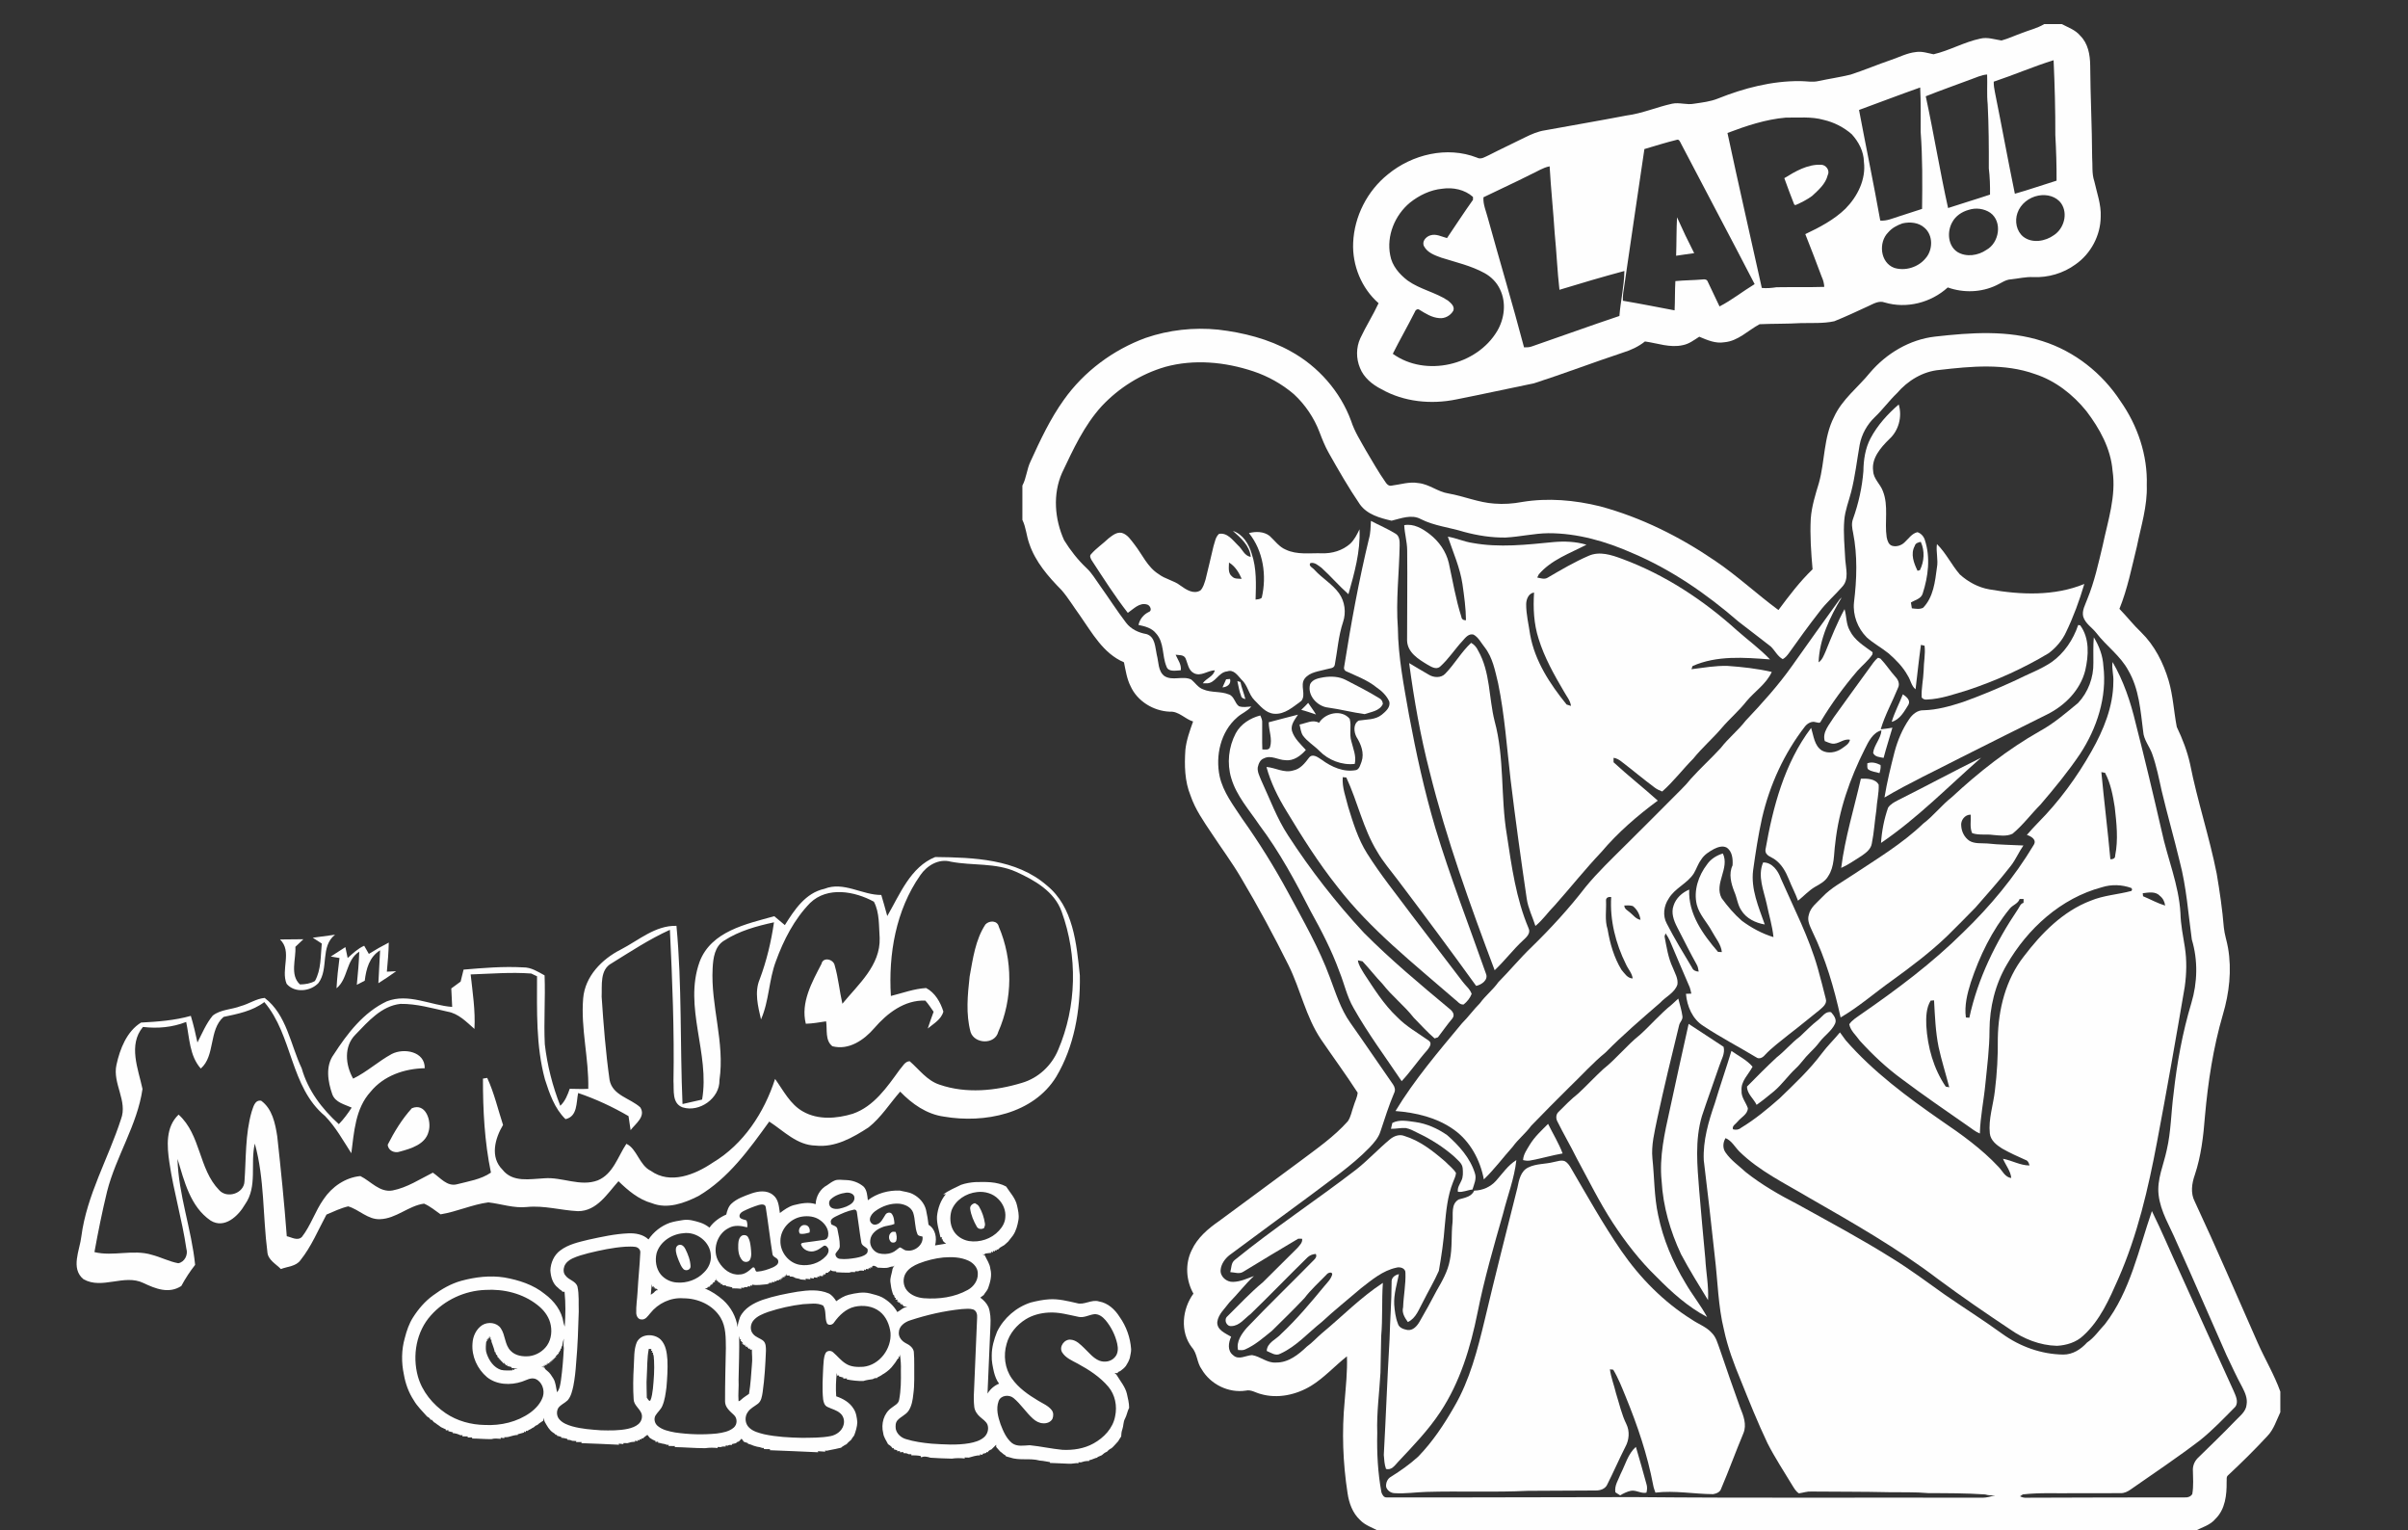 <?xml version="1.0" encoding="UTF-8"?>
<!DOCTYPE svg PUBLIC "-//W3C//DTD SVG 1.1//EN" "http://www.w3.org/Graphics/SVG/1.1/DTD/svg11.dtd">
<!-- Creator: CorelDRAW 2020 (64 Bit) -->
<svg xmlns="http://www.w3.org/2000/svg" xml:space="preserve" width="85mm" height="54mm" version="1.1" style="shape-rendering:geometricPrecision; text-rendering:geometricPrecision; image-rendering:optimizeQuality; fill-rule:evenodd; clip-rule:evenodd"
viewBox="0 0 8500 5400"
 xmlns:xlink="http://www.w3.org/1999/xlink"
 xmlns:xodm="http://www.corel.com/coreldraw/odm/2003">
 <rect x="0" y="0" width="8500" height="5400" fill="#333333" stroke="none"/>
 <defs>
  <style type="text/css">
   <![CDATA[
    .fil0 {fill:#FEFEFE;fill-rule:nonzero}
   ]]>
  </style>
 </defs>
 <g id="Camada_x0020_1">
  <g id="_2913840480576">
   <g id="__x0023_ffffffff">
    <g>
     <path class="fil0" d="M7216.18 84.93l61.63 0c22.59,11.97 48.26,20.52 65.09,40.99 27.58,26.9 34.79,67.11 35.29,104.13 0.62,108.33 6.43,216.43 6.88,324.76 2.13,28.35 -1.73,57.49 7.66,84.89 9.12,41.28 24.56,82.05 22.54,124.94 -0.33,66.16 -34.84,130.86 -89.09,168.56 -42.67,31.2 -96.58,47.03 -149.37,44.63 -26.34,-1.29 -52.12,5.25 -78.18,7.94 -19.13,0.89 -34.45,13.14 -51.23,20.74 -53.3,25.67 -116.49,27.63 -172.03,7.83 -59,53.86 -145.57,76.12 -222.58,53.02 -20.3,-7.55 -39.65,4.59 -57.49,12.75 -39.93,18.35 -79.75,37.25 -120.52,53.52 -39.26,8.56 -79.91,5.43 -119.84,6.6 -47.87,2.91 -95.86,1.68 -143.73,3.86 -40.94,21.75 -75.72,59.5 -124.38,63.64 -31.31,5.43 -60.51,-7.77 -88.58,-19.52 -18.4,11.8 -36.41,25.73 -58.44,29.81 -44.85,10.24 -89.2,-7.04 -133.27,-13.08 -22.88,18.28 -49.66,30.64 -77.51,39.26 -105.14,34.84 -208.66,74.37 -314.02,108.38 -91.61,18.73 -182.99,38.87 -274.7,56.98 -88.48,18.18 -184.67,8.84 -263.97,-36.12 -32.16,-16.17 -62.41,-40.83 -75.78,-75.17 -13.92,-33.16 -13.92,-71.92 1.23,-104.69 19.74,-42.11 44.85,-81.37 64.43,-123.59 -60.29,-52.79 -93.28,-133.6 -89.71,-213.35 3.86,-93.23 50.11,-183.49 122.98,-241.66 85.35,-70.18 208.49,-99.93 313.52,-58.94 14.93,8.44 29.75,-3.02 43.28,-8.84 42.17,-21.64 85.23,-41.55 127.57,-62.74 22.09,-10.85 44.96,-20.86 69.51,-24.55 95.86,-17.56 191.99,-33.84 287.74,-52.24 55.31,-7.1 106.81,-29.75 161.06,-41.66 25.89,-5.71 51.95,5.2 77.85,-0.06 28.29,-4.25 57.26,-7.32 84.05,-18.17 92.28,-36.91 190.65,-62.53 290.64,-61.58 21.42,0 43.12,4.92 64.37,-0.17 37.58,-8.05 75.73,-13.53 113.08,-22.64 48.43,-15.77 95.47,-35.68 143.67,-52.13 28.81,-9.73 56.38,-24.38 87.02,-27.57 21.14,-3.46 41.83,3.81 62.36,7.89 56.48,-13.09 108.05,-43.34 165.03,-55.26 25.17,-6.15 50.06,2.86 74.77,6.6 24.28,-6.54 47.09,-17.45 70.75,-25.89 26.79,-10.74 55.48,-17.06 80.42,-32.1l0 0zm-178.51 203.29c-0.28,12.41 1.67,24.71 4.14,36.91 24.16,119.34 45.8,239.24 70.46,358.53 49.5,-13.81 98.04,-31.09 147.2,-46.14 0.33,-53.63 -1.35,-107.32 -4.37,-160.89 0.28,-88.08 -2.12,-176.17 -6.09,-264.14 -71.47,22.15 -140.32,52.07 -211.34,75.73l0 0zm-80.76 -8.06c-53.01,19.97 -106.59,38.54 -159.16,59.62 28.3,131.03 49.77,263.52 78.8,394.32 49.16,-16.27 98.87,-30.87 148.03,-47.42 0.34,-30.93 -0.45,-61.91 -4.25,-92.55 0.28,-75.56 -0.22,-151.17 -3.97,-226.61 -3.69,-34.73 -0.56,-69.74 -2.01,-104.58 -20.36,1.17 -38.54,10.85 -57.44,17.22l0 0zm-394.72 107.83c24.56,130.25 51.62,259.99 74.94,390.41 22.93,2.01 44.02,-8 65.38,-14.6 27.4,-8.78 54.69,-18.06 82.21,-26.62 1.17,-90.54 1.79,-181.42 -4.98,-271.68 -0.22,-52.24 1.01,-104.58 -1.67,-156.82 -72.32,25.56 -143.9,52.91 -215.88,79.31l0 0zm-464.39 81.2c38.97,182.54 80.81,364.63 121.18,546.89 17.4,1.79 34.79,0.16 51.96,-2.46 56.2,-0.95 112.41,0.45 168.61,-1.29 -0.78,-12.3 -3.74,-24.33 -9.06,-35.46 -18.96,-50.38 -37.92,-100.72 -57.94,-150.71 50.56,-23.94 101.17,-50.34 141.66,-89.59 42.67,-43.24 73.15,-103.75 65.21,-165.71 -0.56,-36.63 -18.74,-70.74 -42.95,-97.25 -28.24,-24.67 -62.58,-42.17 -99.16,-50.61 -43.39,-12.31 -88.75,-7.27 -133.26,-8 -71.25,6.09 -139.76,29.02 -206.25,54.19l0 0zm-293.22 56.82c-23.26,158.99 -47.31,317.87 -70.18,476.87 -2.63,19.4 -6.94,38.7 -5.77,58.38 60.96,10.35 121.7,22.43 182.54,33.89 1.74,-34.39 0.73,-68.84 2.74,-103.18 31.94,-3.18 64.04,-2.96 96.03,-5.81 6.6,-1.4 15.43,-0.28 18.01,7.16 13.86,29.36 27.73,58.72 41.83,88.02 43.45,-22.31 82.09,-53.41 123.93,-78.74 -85.62,-165.87 -173.71,-330.4 -259.89,-495.94 -3.3,-5.82 -6.43,-16.61 -15.43,-13.14 -38.31,9.39 -75.95,21.36 -113.81,32.49l0 0zm-401.37 89.7c-55.03,28.02 -111.35,53.3 -166.77,80.48 -1.73,25.33 9.28,48.93 15.44,72.98 42.11,152.34 87.52,303.9 127.84,456.63 9.28,-0.06 18.79,0.11 27.63,-3.36 103.07,-35.46 205.58,-72.87 308.98,-107.43 4.2,-53.07 16.84,-105.42 17.62,-158.77 -76.79,20.63 -153.18,43.12 -229.24,66.38 -7.6,-66.33 -10.18,-132.88 -16.77,-199.26 -4.98,-78.85 -13.43,-157.48 -17.9,-236.39 -24.22,4.47 -44.63,19.01 -66.83,28.74l0 0zm-425.98 99.21c-53.35,44.01 -83.72,117.17 -69.91,185.84 6.38,37.13 32.61,67.17 61.69,89.37 43.45,30.98 97.59,41.1 141.94,70.35 10.34,8.84 24.88,20.19 19.18,35.79 -9.79,17.56 -30.31,28.81 -50.5,26.23 -25.73,-2.01 -47.71,-16.16 -69.07,-29.25 -6.99,-5.42 -14.93,1.57 -16.83,8.45 -24.83,49.44 -52.52,97.31 -77.29,146.75 115.76,83.49 296.34,41.1 368.49,-80.31 25.78,-43.51 32.6,-100.11 10.29,-146.41 -11.24,-24.67 -31.1,-44.86 -54.7,-57.89 -47.7,-26.34 -101.39,-38.19 -152.9,-54.58 -22.81,-8.28 -48.59,-17.28 -60.79,-39.99 -8.83,-16.72 6.27,-33.89 21.87,-38.64 20.08,-6.82 39.93,4.59 59.11,9.51 30.43,-45.13 60.18,-90.71 91.72,-135.06 0,-2.57 -0.06,-7.61 -0.06,-10.18 -29.02,-26.06 -70.74,-34.5 -108.6,-28.91 -41.83,4.03 -80.98,23.04 -113.64,48.93l0 0zm2217.87 -24.66c-32.66,6.15 -62.81,29.3 -73.66,61.24 -10.29,28.8 -3.58,64.59 20.97,84.16 31.6,24.11 77.52,16 108.05,-6.09 35.01,-23.21 49.89,-75.22 25.78,-111.18 -17.78,-25.78 -51.67,-33.89 -81.14,-28.13l0 0zm-245.85 50.33c-23.66,6.43 -46.08,21.2 -57.83,43.23 -19.07,33.05 -16.05,83.33 18.24,105.53 31.37,18.9 72.98,12.59 102.17,-7.6 45.13,-24.61 57.71,-99.1 13.7,-130.92 -21.87,-14.82 -51.28,-18.63 -76.28,-10.24l0 0zm-233.65 47.65c-19.02,6.6 -37.36,16.39 -50.56,31.93 -35.12,35.07 -28.24,106.87 21.42,125.11 38.53,11.96 84.17,-1.91 110,-33 26.74,-29.47 28.13,-81.54 -3.02,-108.38 -20.86,-19.02 -51.34,-21.7 -77.84,-15.66z"/>
    </g>
    <path class="fil0" d="M6298.45 628.69c38.98,-24 81.71,-49.22 129.08,-47.32 17.5,-0.39 32.88,19.8 24.27,36.24 -7.44,31.49 -32.72,52.91 -55.37,73.94 -18.12,13.31 -38.36,23.43 -58.88,32.38l-4.14 -2.24c-12.03,-30.87 -23.94,-61.8 -34.96,-93z"/>
    <path class="fil0" d="M5919.73 766.76c19.07,42.73 39.26,85.07 60.57,126.67 -21.25,3.25 -42.62,5.49 -63.76,9.06 1.63,-45.24 0.84,-90.48 3.19,-135.73z"/>
    <g>
     <path class="fil0" d="M4044.51 1192.24c81.71,-28.02 169.34,-37.64 255.25,-29.02 89.08,10.34 178,32.77 256.75,76.67 96.91,53.35 174.54,141.43 212.79,245.51 12.02,37.36 33.33,70.41 52.35,104.47 22.93,38.36 44.79,77.45 70.68,113.97 4.31,6.49 11.3,11.8 19.64,9.9 31.48,-3.86 62.85,-14.82 94.9,-9 38.2,3.74 68.56,31.09 106.31,36.74 54.47,9.51 106.15,32.1 161.68,35.68 32.83,2.68 65.88,0.33 98.26,-5.76 91.44,-15.04 185.28,-6.71 274.82,15.32 145.68,39.2 282.36,107.71 406.62,192.61 78.24,52.79 147.25,117.55 223.14,173.48 37.36,-50.17 75.22,-100.33 120.47,-143.84 -5.2,-59.51 -9.51,-119.29 -6.38,-179.02 3.25,-43.23 16.44,-84.72 28.86,-125.94 21.25,-76.45 16.16,-159.67 52.9,-231.64 28.19,-62.81 84.84,-104.81 127.23,-157.15 58,-68.17 140.09,-117.16 229.74,-127.4 126,-14.15 257.31,-23.88 379.79,16.22 112.57,35.68 210.05,112.69 274.48,211.23 60.67,86.12 96.47,191.15 93.06,297.07 2.57,73.6 -20.36,144.45 -34.79,215.76 -18.34,74.1 -32.94,149.54 -61.74,220.51 26.28,26.96 49.44,56.88 76.84,82.83 47.37,46.41 78.02,107.2 96.86,170.18 15.66,53.35 18.29,109.38 28.75,163.69 20.07,41.66 36.74,85.06 46.86,130.3 25.73,130.59 68.29,257.14 94.12,387.73 10.52,62.91 20.02,126.05 25.11,189.7 2.35,24.43 10.68,47.7 14.77,71.8 13.64,78.58 4.42,159.45 -18.12,235.45 -34.17,116.71 -52.46,237.45 -63.31,358.42 -5.37,70.02 -13.48,140.37 -35.79,207.31 -10.63,30.03 -15.66,64.43 -0.28,93.9 77.18,165.09 148.82,332.7 222.58,499.35 25.56,57.66 58.27,111.96 79.58,171.53l0 72.87c-13.81,28.63 -22.87,60.28 -45.52,83.77 -44.52,48.15 -91.27,94.34 -139.31,138.97 -6.71,5.6 -3.8,15.55 -4.75,23.21 0.61,45.41 -4.76,96.19 -38.93,129.75 -18.9,23.21 -48.93,30.59 -74.38,44.01l-2878.73 0c-22.7,-12.53 -48.88,-20.24 -67.11,-39.71 -26.28,-24.43 -38.87,-59.78 -43.9,-94.56 -16.55,-107.21 -20.52,-216.43 -10.23,-324.48 4.08,-52.63 10.06,-105.42 8.05,-158.27 -42.95,33.72 -79.69,75.16 -126.39,103.97 -52.74,32.1 -118.56,46.58 -178.74,28.8 -17.28,-4.25 -33.44,-16.22 -51.95,-11.75 -61.07,9.29 -124.66,-22.26 -155.7,-75.38 -17.27,-23.27 -14.93,-55.48 -34.61,-77.24 -42.51,-54.91 -34.12,-135.5 5.53,-189.64 -26.22,-46.3 -29.92,-105.02 -6.26,-153.12 20.13,-44.12 58.16,-76.34 97.25,-103.35 95.24,-70.69 191.15,-140.48 286.23,-211.34 58.27,-43.79 118.95,-85.73 167.77,-140.42 10.85,-15.66 13.59,-35.18 20.14,-52.74 4.41,-16.17 13.42,-31.43 14.54,-48.21 -41.33,-63.92 -86.58,-125.38 -129.53,-188.24 -53.4,-79.75 -72.14,-175.72 -114.19,-261 -52.13,-104.53 -107.49,-207.49 -167.22,-307.87 -31.93,-54.75 -70.02,-105.53 -104.69,-158.49 -28.08,-42 -57.49,-83.94 -73.99,-132.15 -21.14,-51.28 -22.09,-107.6 -18.46,-162.13 3.7,-34.61 15.66,-67.44 27.24,-99.99 -29.02,-8.72 -50.61,-37.02 -82.66,-34.56 -57.43,-2.52 -113.97,-36.74 -137.96,-89.82 -13.37,-26.34 -17.4,-55.87 -23.38,-84.44 -73.54,-31.32 -112.74,-104.47 -156.48,-166.66 -21.36,-29.14 -39.93,-60.4 -63.53,-87.8 -47.03,-47.71 -93.06,-100.28 -114.53,-164.98 -9.84,-27.18 -11.13,-56.99 -24.05,-83.05l0 -121.13c14.32,-26.57 15.49,-57.72 28.58,-84.84 34.28,-75.11 69.51,-150.49 117.78,-217.83 71.08,-100.16 174.15,-176.66 289.29,-218.72l0 0zm68.23 102.57c-85.34,24.77 -163.07,73.76 -223.81,138.41 -62.07,68.17 -100.89,152.9 -139.98,235.39 -33.39,75.44 -26.12,163.63 7.22,237.68 22.25,36.01 48.71,69.79 79.63,98.82 18.68,17.33 31.15,39.82 46.08,60.23 31.38,43.73 60.24,89.31 92.95,132.09 17.17,22.76 44.24,35.46 71.87,40.1 31.54,9.23 30.7,47.09 36.63,73.38 7.04,25.05 3.91,57.21 26.73,74.66 28.86,18.45 64.48,-1.74 94.62,12.3 14.32,11.41 24.44,28.74 42.51,34.9 28.63,12.3 61.51,5.98 90.09,17.61 19.52,6.21 20.86,30.31 35.79,41.67 14.15,5.25 29.25,2.01 43.79,1.11 -13.36,16.95 -34.56,24.11 -50.05,38.59 -58.22,50.28 -77.12,135.23 -61.46,208.49 12.58,55.59 48.32,101.5 78.96,148.26 59.68,83.77 114.03,171.18 163.03,261.67 52.68,97.98 108.6,194.9 147.19,299.59 20.63,54.36 37.69,111.18 71.69,159.16 51.06,72.2 100.45,145.57 151.11,218.05 6.1,8.78 9.18,20.13 3.81,30.14 -18.74,44.13 -33.06,89.93 -48.21,135.4 -7.05,22.65 -23.15,40.71 -39.2,57.6 -63.03,64.76 -138.53,115.09 -210.06,169.73 -94.51,69.97 -189.53,139.26 -283.87,209.5 -15.88,12.58 -29.25,31.26 -31.1,51.9 -2.29,23.76 21.31,43.67 44.13,42.33 25.89,-0.5 49.66,-11.91 73.48,-20.69 -31.2,29.02 -56.87,63.03 -86.74,93.28 -15.71,21.7 -38.75,40.77 -42.67,68.68 -2.07,28.46 28.64,40.21 48.88,52.23 -9.51,20.97 -14.03,49.27 6.94,65.15 19.51,18.63 44.85,0.73 67.05,-0.16 29.42,4.47 53.02,28.52 83.94,26.17 43.68,0.95 79.53,-27.85 109.45,-56.32 19.35,-13.81 35.01,-31.82 53.13,-47.09 71.58,-59.39 137.01,-126.67 215.14,-177.67 -4.47,62.58 -0.34,125.55 -5.98,188.08 -0.34,43.06 -2.07,86.06 -2.52,129.13 -3.97,70.74 -13.81,141.26 -11.35,212.29 -1.74,70.29 2.01,140.82 14.82,210.11 3.07,8.27 8.33,18.45 18.84,17.5 290.7,0.67 581.57,-1.17 872.32,-1.12 410.15,3.86 820.3,0.95 1230.46,2.18 15.38,-0.05 30.31,-4.81 45.13,-8.61 -12.14,0.84 -24.27,0.56 -35.91,-3.02 -66.49,-4.53 -133.15,-4.42 -199.76,-4.58 -46.36,-4.26 -93,-2.47 -139.48,-3.25 -91.43,-2.18 -182.93,-1.45 -274.42,-2.4 -14.93,-0.9 -29.02,4.47 -43.62,6.43 -10.57,-6.71 -16.83,-17.84 -23.21,-28.13 -29.7,-49.38 -61.57,-97.48 -87.69,-148.87 -34.5,-72.59 -64.37,-147.31 -94.4,-221.86 -23.94,-57.71 -46.08,-116.43 -59.11,-177.67 -20.92,-84.67 -21.93,-172.25 -32.38,-258.37 -12.19,-113.7 -25.11,-227.28 -39.04,-340.75 -3.13,-69.18 16.78,-136.57 39.15,-201.28 18.51,-61.79 39.82,-122.7 58.5,-184.44 25.11,18.07 54.24,31.77 74.6,55.76 -14.09,27.4 -41.83,50.84 -38.81,84.39 -1.85,23.27 15.21,41.16 22.2,62.08 -0.73,21.58 -23.43,31.87 -35.79,46.92 -6.21,8.44 -20.97,15.21 -16.78,27.57 9.56,2.68 19.91,1.96 27.68,-4.75 49.27,-29.76 93.73,-66.39 136.74,-104.36 52.18,-50.44 105.47,-100.27 149.09,-158.55 19.58,-26.39 43.4,-49.04 64.1,-74.38 6.54,9.45 13.36,18.63 20.3,27.8 97.19,111.51 216.87,199.93 337.73,283.98 71.24,48.32 141.99,99.05 201.1,162.13 14.32,14.15 23.1,37.41 45.58,39.99 -2.24,-25.28 -19.85,-45.08 -29.14,-67.84 31.71,5.82 60.63,23.49 93.51,23.6 -1.9,-8.28 -5.31,-17.11 -14.26,-19.63 -27.96,-12.36 -55.81,-25.11 -82.43,-40.16 -19.58,-12.24 -40.88,-28.85 -43.35,-53.51 -5.36,-51.12 12.31,-100.33 17.9,-150.55 7.55,-61.35 11.13,-123.1 10.29,-184.84 1.79,-102.39 27.91,-207.65 92.05,-289.29 62.08,-81.71 137.69,-159 235.45,-196.25 46.02,-19.23 96.41,-21.81 144.23,-34.56l2.46 -5.42 -2.74 -4.87c-33.28,-12.13 -70.19,-13.48 -103.97,-2.74 -144.34,38.31 -262.4,145.74 -335.88,273.2 -40.99,69.96 -60.63,150.99 -60.96,231.75 0,63.14 -8.22,125.83 -14.48,188.58 -5.48,58.61 -18.12,116.49 -19.52,175.54 -15.83,-6.48 -29.08,-17.61 -43.06,-27.18 -77.91,-54.13 -156.15,-107.87 -232.04,-164.8 -54.41,-39.71 -103.57,-86.07 -148.81,-135.79 -12.92,-18.74 -32.61,-34.51 -37.08,-57.71 9.84,-14.83 25.61,-23.83 39.65,-34.06 127.84,-88.31 253.06,-181.65 363.4,-291.31 94.62,-91.5 179.8,-193.51 247.47,-306.64 12.91,-18.9 -7.83,-31.26 -23.55,-36.24 12.36,-14.88 25.78,-28.75 39.09,-42.73 74.44,-74.99 137.47,-161.01 189.37,-253 42.27,-74.88 76.5,-157.49 76.78,-244.84 1.57,-23.32 -6.49,-46.25 -2.74,-69.57 38.7,66.49 63.59,140.43 81.31,215.14 32.44,126.28 62.53,253.12 91.72,380.23 20.53,97.26 60.85,190.48 66.55,290.59 0.95,40.6 9.12,80.48 15.55,120.46 7.27,46.2 6.04,93.34 -0.39,139.59 -31.1,182.76 -63.31,365.41 -97.82,547.62 -31.03,164.47 -69.12,329.11 -136.79,482.91 -31.71,71.75 -64.37,146.86 -123.59,200.6 -24.72,23.66 -59.45,34.11 -92.95,35.9 -59.73,-1.39 -117.44,-24.21 -165.93,-58.49 -85.73,-57.1 -170.79,-115.32 -253.5,-176.73 -143.34,-109.11 -300.27,-198.42 -456.24,-287.84 -84.11,-50.22 -174.6,-93.23 -245.29,-162.63 -15.93,-16 -27.06,-38.25 -48.82,-47.26 -9.56,15.61 -10.79,35.74 0.23,51.01 18.84,27.4 46.86,46.47 71.02,68.9 56.32,44.79 119.12,80.64 182.99,113.52 112.18,62.14 225.43,122.59 334.09,190.87 64.15,39.6 124.55,84.62 185.89,128.3 67.17,46.41 136.35,89.92 202.45,137.85 62.42,45.08 138.19,72.48 215.48,73.37 33.33,0.23 62.3,-18.56 83.94,-42.5 25.62,-17.06 42.4,-43 63.31,-64.93 89.59,-116.26 118.56,-263.12 165.65,-398.85 34.84,70.63 65.21,143.39 98.26,214.86 63.42,139.64 126,279.74 189.98,419.16 7.32,17.28 18.9,39.03 6.15,56.54 -39.93,40.37 -79.19,81.65 -123.48,117.38 -79.58,60.96 -163.08,116.55 -245.23,173.93 -10.74,7.77 -23.16,14.04 -36.75,13.48 -54.24,0.22 -108.49,0.11 -162.68,0.16 -60.68,1.18 -121.53,-2.68 -181.92,4.26 -2.46,1.67 -7.39,4.97 -9.85,6.65 7.5,4.03 15.44,5.7 23.94,5.09 186.17,-1.12 372.35,-0.78 558.52,-1.17 10.07,0.78 20.13,-2.86 25.61,-11.81 4.98,-28.91 2.58,-58.49 2.07,-87.63 0.45,-16.05 8.06,-31.43 19.97,-42.05 43.4,-42.45 87.13,-84.45 129.13,-128.18 15.99,-17.23 38.75,-32.78 40.54,-58.28 3.75,-21.53 -5.64,-42.22 -15.21,-60.85 -20.19,-37.02 -37.58,-75.44 -55.81,-113.41 -59.11,-132.88 -116.21,-266.65 -176.33,-399.08 -22.93,-54.81 -56.6,-106.59 -63.31,-166.77 -6.26,-54.36 17.79,-105.3 28.69,-157.37 15.27,-65.21 15.32,-132.49 24.1,-198.59 11.92,-108.21 31.43,-215.81 62.75,-320.11 21.98,-72.82 23.71,-151.62 1.74,-224.65 -12.7,-92.22 -19.02,-185.84 -42.95,-276.21 -19.97,-83.28 -43.79,-165.6 -63.54,-248.93 -9.5,-42.89 -18.06,-86.29 -32.66,-127.84 -9.33,-27.91 -30.87,-51.23 -32.6,-81.65 -9.34,-73.04 -14.37,-149.82 -52.46,-214.87 -27.79,-51.95 -77.62,-86.06 -112.8,-132.26 -15.15,-19.4 -38.81,-32.88 -46.3,-57.54 -5.32,-21.87 7.27,-41.78 14.26,-61.52 25.28,-61.35 39.31,-126.39 54.69,-190.65 18.12,-86.4 47.93,-173.48 34.56,-262.9 -6.26,-78.13 -45.63,-148.87 -92.27,-210.17 -47.48,-58.66 -109.45,-107.43 -181.87,-130.92 -107.88,-38.64 -224.87,-27.29 -336.33,-14.54 -59.11,4.98 -112.69,37.92 -150.72,82.38 -27.74,26.56 -50.22,57.83 -78.01,84.28 -27.35,26 -46.65,60.79 -53.52,97.98 -9.74,55.31 -15.94,111.34 -29.92,165.87 -8.39,33.05 -21.59,65.15 -24.28,99.44 -4.02,46.69 1.4,93.39 3.47,140.03 2.13,30.87 13.42,67.9 -9.39,93.79 -26.68,30.81 -58.11,57.49 -82.44,90.43 -36.96,47.37 -72.2,95.97 -106.93,144.96 -5.98,8.33 -12.8,16.49 -21.92,21.47 -18.68,-9.95 -27.62,-30.59 -42.5,-44.74 -37.53,-29.81 -76.23,-58.11 -113.86,-87.8 -112.47,-97.48 -236.56,-183.27 -374.09,-241.54 -93.45,-41.44 -194.17,-70.58 -297.07,-70.3 -50.67,0.56 -100.21,12.7 -150.72,15.27 -49.66,0.78 -99.15,-7.1 -147.02,-19.97 -50.56,-15.77 -104.64,-20.91 -152.4,-45.07 -32.6,-17.84 -70.13,-2.29 -103.23,5.65 -41.05,-9.57 -86.18,-21.65 -111.97,-57.94 -39.87,-58.44 -75.05,-119.96 -109.89,-181.48 -13.14,-23.32 -23.04,-48.26 -32.49,-73.2 -19.35,-50.78 -50.56,-96.92 -90.43,-133.83 -42.06,-35.96 -91.21,-63.42 -143.67,-80.87 -99.6,-33.11 -208.82,-43.45 -310.89,-15.43l0 0zm3304.82 1429.88c9.68,102.63 22.49,204.97 31.83,307.59 8.44,0.17 17.67,-2.8 16.89,-12.97 11.46,-56.49 4.86,-114.59 -1.51,-171.25 -6.49,-41.44 -14.38,-83.44 -34.12,-120.91 -3.3,-0.61 -9.84,-1.84 -13.09,-2.46l0 0zm146.08 427.44c0.28,2.62 0.84,7.94 1.12,10.57 26.06,10.79 50.84,24.77 77.96,32.99 -1.62,-13.81 -7.89,-26.11 -18.9,-34.56 -15.38,-16.61 -40.33,-11.52 -60.18,-9l0 0zm-434.59 20.3c-5.31,16.55 -24.55,21.08 -34.67,33.89 -62.81,76.61 -106.76,167.33 -137.8,260.94 -12.48,39.71 -22.82,81.37 -17.23,123.21 3.02,0.28 9.17,0.83 12.19,1.06 29.59,-137.97 93.01,-266.6 171.58,-382.97 5.82,-8.34 8.56,-19.8 19.69,-22.49 0.05,-3.46 0.22,-10.34 0.28,-13.75 -3.53,0 -10.52,0.05 -14.04,0.11l0 0zm-314.08 358.64c-15.93,26.34 -16.38,58.22 -15.37,88.08 4.53,75.95 25.61,152.01 68.67,215.37 3.08,0.62 9.29,1.74 12.36,2.35 -12.19,-47.42 -27.12,-94.12 -37.58,-141.99 -10.91,-54.25 -13.03,-109.67 -16.05,-164.76 -3.02,0.23 -9.01,0.67 -12.03,0.95z"/>
    </g>
    <g>
     <path class="fil0" d="M6602.91 1546.58c24.49,-46.08 60.17,-85.34 99.43,-119.34 13.09,43.17 -0.22,93.11 -34.22,123.14 -29.53,29.48 -62.47,66.67 -56.04,111.69 1.06,27.85 25.5,46.19 34.39,71.19 20.64,51.9 5.26,108.66 13.31,162.46 2.58,12.13 6.32,26.56 19.86,30.53 15.21,4.2 32.88,-1.67 43.79,-12.86 14.09,-12.81 25.16,-30.76 44.9,-35.4 12.47,3.86 22.32,14.88 26.12,27.29 20.52,61.97 12.02,129.3 -7.88,190.26 -5.82,17.84 -26.96,21.7 -41.22,30.7 1.06,6.77 2.18,13.59 3.35,20.41 13.09,1.46 27.13,4.31 39.6,-1.84 36.57,-37.53 42.33,-92.39 48.88,-141.88 5.25,-27.63 -3.92,-55.31 0.05,-82.94 32.16,31.6 51.4,73.32 80.81,107.21 29.2,26.34 65.1,45.86 104.14,52.62 110.84,19.58 229.18,24.39 335.26,-19.07 -17.27,58.5 -38.36,115.99 -64.87,170.91 -13.59,29.08 -35.23,53.86 -60.56,73.21 -90.38,54.35 -187.24,97.64 -287.23,130.91 -46.81,13.82 -93.4,31.04 -142.72,32.78 -7.55,1.06 -13.82,-1.35 -18.74,-7.16 -1.68,-31.71 5.87,-62.92 6.94,-94.51 0.05,-29.53 6.93,-58.78 3.24,-88.31 -3.19,-0.73 -9.62,-2.18 -12.81,-2.85 -7.27,52.12 -12.69,104.52 -18.95,156.81 -14.99,-12.13 -17.23,-32.55 -27.41,-47.98 -16.66,-30.82 -41.61,-55.76 -67.61,-78.74 -24.83,-20.03 -53.35,-35.13 -77.18,-56.49 -31.99,-31.99 -49.77,-78.07 -45.13,-123.37 10.01,-81.59 12.81,-165.09 -3.19,-246.12 -3.41,-16.05 -6.37,-33.17 -0.11,-48.94 19.35,-54.25 31.99,-110.95 36.52,-168.39 0.45,-39.76 6.54,-80.36 25.28,-115.93l0 0zm156.03 379.84c-15.83,28.41 -3.13,61.02 9.78,87.8 2.13,-0.55 6.33,-1.73 8.39,-2.29 15.5,-30.93 17.56,-68.11 3.08,-99.77 -8.72,1.79 -18.85,4.31 -21.25,14.26z"/>
    </g>
    <path class="fil0" d="M4839.26 1838.17c28.75,15.27 59,27.8 86.74,45.02 14.43,8.22 14.93,26.85 14.65,41.5 -1.62,96.97 -13.75,194 -6.32,290.98 1.07,103.68 21.54,205.8 39.32,307.64 25,134.11 54.14,267.6 92.95,398.52 52.51,173.76 118.5,343.04 178.68,514.23 9.39,21.92 -15.94,39.31 -34.68,43 -90.76,-125.66 -183.15,-250.15 -276.66,-373.8 -24.72,-32.88 -52.01,-64.14 -72.59,-99.94 -49.77,-81.14 -68.9,-175.99 -108.99,-261.56 -3.14,-0.33 -9.46,-0.95 -12.59,-1.23 -2.91,36.3 10.91,70.58 19.3,105.25 17.28,56.38 35,113.7 66.66,163.98 47.76,75.94 104.52,145.62 157.82,217.65 59.78,77.96 119.4,156.03 178.9,234.22 10.68,14.71 26.18,26 32.38,43.79 -5.81,14.76 -15.94,27.29 -28.24,37.24 -14.15,2.07 -22.15,-12.36 -32.49,-19.18 -144.01,-125.33 -296.24,-244.45 -413.57,-396.67 -66.99,-84.23 -124.43,-175.44 -179.91,-267.49 -29.69,-48.38 -55.25,-99.83 -70.13,-154.75 31.43,2.35 61.86,22.26 93.96,12.42 25.28,-4.81 41.61,-25.67 56.09,-45.02 12.69,-16.55 31.82,-1.29 44.52,6.93 35.01,25.62 78.24,45.47 122.53,36.47 11.85,-4.42 14.26,-19.41 18.68,-29.87 10.12,-29.92 -1.91,-61.12 -17.9,-86.51 -9.56,-17.73 -12.41,-47.04 8.05,-58.22 27.29,-4.42 57.61,-2.01 80.7,-20.25 13.93,-11.46 32.72,-27.34 26.57,-47.64 -9.4,-20.36 -26.17,-36.63 -44.69,-49.1 -31.54,-25.62 -70.07,-39.71 -106.59,-56.6 -6.99,-2.63 -9.9,-10.52 -7.49,-17.28 23.99,-151.33 51.56,-302.22 87.46,-451.2 5.93,-20.3 5.48,-41.61 6.88,-62.53z"/>
    <g>
     <path class="fil0" d="M4956.76 1853.27c33.44,-6.32 64.76,12.14 90.1,31.94 32.54,25.27 57.6,60.67 67.16,101.11 14.04,63.53 24.5,128.07 44.41,190.2 0.83,8.78 7.94,12.75 16.33,12.19 -0.45,-42.73 -6.38,-85.29 -12.42,-127.57 -8.72,-58.1 -33,-112.01 -51.62,-167.27 29.87,4.76 57.66,18.01 87.69,22.21 93.84,17.16 189.75,6.2 283.82,-3.02 39.54,-3.75 79.58,-2.13 117.83,9.17 -58.44,30.42 -124.43,53.18 -168.39,104.8 -1.34,2.74 -4.08,8.22 -5.42,10.96 11.69,2.3 24.77,7.5 36.13,0.95 47.37,-27.79 95.01,-55.81 145.51,-77.62 38.81,-17.06 80.82,-2.96 118.17,10.9 151,55.76 287.62,145.8 406.52,253.51 38.36,33.78 79.97,64.15 115.32,101.23 -91.16,-6.77 -187.63,-14.71 -273.42,23.48 -0.95,2.8 -2.91,8.34 -3.86,11.08 42.23,-5.2 84.5,-12.75 127.18,-11.63 52.51,3.57 104.97,9.5 156.3,21.3 -19.01,42.06 -59.5,68.12 -88.47,102.62 -26.9,34.45 -60.68,62.64 -88.86,95.97 -31.71,37.08 -68.9,69.07 -99.49,107.15 -37.64,37.86 -69.69,80.7 -109.84,116.16 -9.34,-3.52 -18.45,-7.72 -26.4,-13.7 -40.43,-30.03 -78.96,-62.53 -118.95,-93.06 -7.77,-5.99 -16.55,-10.85 -26.4,-12.08 0,3.91 0,11.8 0,15.71 50.56,46.64 104.98,89.37 156.04,135.34 -72.26,53.35 -140.88,112.64 -199.1,181.42 -57.21,60.46 -109.11,125.66 -164.36,187.91 -23.6,23.54 -42.33,51.79 -68.45,72.93 -10.01,-31.94 -25.62,-62.31 -30.54,-95.64 -20.58,-140.09 -40.15,-280.29 -57.1,-420.89 -13.19,-113.47 -20.91,-227.83 -44.01,-339.96 -10.68,-43.79 -18.96,-90.49 -47.48,-126.9 -12.53,-15.26 -21.53,-35.01 -39.37,-44.74 -16.5,-4.47 -28.08,10.07 -37.64,20.97 -28.07,30.04 -50.22,65.38 -81.09,92.78 -13.92,10.85 -30.81,-0.5 -43.62,-7.6 -31.99,-19.35 -70.63,-42.78 -72.14,-84.89 -0.06,-106.43 1.56,-212.86 0.33,-319.28 -0.28,-29.75 -9.11,-58.5 -10.4,-88.14l0 0zm430.51 278.28c-0.34,36.52 8.89,72.15 13.93,108.11 16.66,93.22 70.12,174.26 128.73,246.51 3.92,1.23 11.64,3.75 15.5,4.98 -2.47,-19.35 -15.72,-34.17 -24.72,-50.61 -35.01,-59.51 -69.24,-120.41 -89.71,-186.68 -16.89,-52.62 -19.4,-108.04 -15.93,-162.85 -19.19,2.52 -27.52,23.43 -27.8,40.54z"/>
    </g>
    <g>
     <path class="fil0" d="M4765.94 1918.87c14.99,-14.09 24.22,-32.88 33,-51.11 3.64,78.12 -18.12,154.57 -39.09,229.12 -33.22,-29.3 -62.02,-63.19 -94.79,-92.95 -11.64,-8.11 -23.88,-20.63 -39.43,-17 -8.84,10.18 9.84,17.28 15.04,24.67 26.74,29.24 62.36,49.32 85.74,81.65 20.8,29.19 25.95,67.89 14.48,101.78 -16.38,48.93 -19.69,100.72 -29.25,151.16 -2.4,13.31 -18.79,12.03 -28.8,15.38 -27.01,7.67 -59.78,9.57 -77.96,33.84 -16.61,23.49 6.54,56.15 -11.35,78.07 -28.63,20.41 -58,48.32 -95.86,45.3 -30.53,-2.3 -49.77,-28.69 -69.96,-48.38 -20.47,-20.63 -23.15,-52.62 -45.24,-71.92 -13.37,-14.37 -27.46,-37.47 -50.61,-29.19 -31.54,2.57 -42.12,44.29 -74.61,42.06 -2.85,-0.06 -8.55,-0.06 -11.46,-0.12 11.74,-17.78 37.8,-23.54 42.22,-45.74 -24.83,0.44 -48.65,22.76 -73.15,10.29 -20.41,-9.96 -21.98,-34.79 -30.25,-53.19 -6.83,-12.8 -22.76,-10.23 -34.79,-12.08 7.72,17.79 21.03,34.01 18.23,54.87 -16.78,0.67 -44.46,7.38 -50.72,-13.93 -15.72,-37.47 -7.16,-83.61 -36.18,-115.71 -14.99,-19.52 -39.49,-25.67 -62.36,-30.36 4.42,-20.42 17.95,-37.14 36.8,-46.03 13.03,-4.81 3.75,-23.88 -6.66,-26.06 -26.73,-8 -47.81,15.82 -67.83,29.47 -46.42,-59.5 -86.8,-123.31 -128.07,-186.34 -3.36,-6.6 -8.17,-14.71 -1.46,-21.03 18.4,-20.97 41.78,-36.69 61.91,-55.81 13.31,-10.12 28.8,-23.21 46.81,-18.96 20.08,5.82 31.66,24.89 43.96,40.38 27.79,35.4 46.03,80.25 85.62,104.97 23.38,18.01 53.97,22.37 77.23,40.66 19.91,14.09 45.64,31.54 70.13,17.11 10.46,-10.35 13.82,-25.5 18.34,-39.04 9.9,-38.36 18.12,-77.17 27.58,-115.65 5.09,-15.38 7.04,-33.5 19.68,-44.96 29.64,-5.54 48.6,22.2 67.11,40.26 15.44,13.31 22.54,37.7 45.08,40.72 -3.53,-39.37 -35.35,-67 -63.03,-91.5 35.51,11.64 56.48,46.59 66.49,80.65 17.62,52.01 15.22,107.6 13.59,161.67 7.5,-1.28 16.17,-0.72 21.87,-6.87 17.9,-77.57 5.65,-164.59 -45.3,-227.84 24.44,-6.15 52.18,-6.04 72.93,9.95 18.45,16.78 33.27,38.7 57.15,48.55 39.88,18.9 84.84,11.57 127.4,12.8 35.9,1.34 72.7,-9.62 99.82,-33.61l0 0zm-427.71 66.27c-0.05,16.61 -4.47,37.59 10.85,49.16 8.73,9.4 22.37,7.55 33.89,8.28 -9.45,-22.04 -23.71,-45.24 -44.74,-57.44z"/>
    </g>
    <g>
     <path class="fil0" d="M6493.97 2114.83c1.73,-1.62 5.2,-4.86 6.93,-6.43 -41.94,69.57 -78.4,146.36 -81.48,228.96 13.42,-8.89 18.4,-24.83 24.89,-38.7 20.46,-50.5 40.54,-101.23 66.77,-149.1 7.27,25 5.2,52.51 18.51,75.72 16.78,34.45 50.84,54.47 80.53,76.34 -0.11,1.85 -0.45,5.65 -0.56,7.5 -14.31,22.2 -35.68,38.64 -53.13,58.21 -47.75,55.87 -91.43,115.38 -129.24,178.46 -3.13,8.44 -11.85,3.35 -18.01,2.74 -14.03,-4.53 -28.46,3.86 -37.24,14.37 -73.99,95.02 -125.16,207.04 -152.17,324.2 -13.42,60.68 -22.82,122.14 -31.38,183.66 -8.55,66.71 19.41,130.08 41.05,191.59 -32.27,-5.31 -65.15,-21.08 -82.71,-49.77 -13.37,-19.68 -15.1,-44.12 -24.61,-65.49 -11.46,-29.25 -20.75,-63.3 -6.37,-93.22 1.56,-21.87 -0.62,-50.17 -21.42,-63.2 -14.15,-7.1 -30.59,-1.34 -43.79,5.2 -17.79,9.51 -35.63,20.86 -46.19,38.59 -10.8,14.49 -16,32.1 -25.23,47.54 -23.09,36.18 -67.22,51.9 -88.97,89.25 -17.06,25.34 -21.59,60.12 -6.83,87.47 27.24,53.35 58.67,104.41 89.31,155.81 3.98,9.84 13.54,13.81 23.6,14.14 -1.67,-8.5 -2.4,-17.39 -7.04,-24.83 -24.33,-43.23 -45.86,-87.97 -68.96,-131.87 -11.85,-23.09 -22.03,-50.27 -12.75,-76.05 8.34,-26.46 30.26,-46.14 55.31,-56.77 -4.19,85.4 48.54,158.61 101.79,220.01 3.35,0.17 10.06,0.45 13.36,0.62 -2.57,-27.02 -21.98,-49.05 -34.5,-72.43 -17.17,-32.21 -44.74,-59 -53.97,-95.07 -11.91,-49.66 5.93,-102.4 36.35,-141.99 13.09,-19.19 33.83,-31.77 55.7,-38.48 24.94,52.18 -31.71,105.92 -4.42,157.49 21.03,28.91 44.41,56.54 71.59,80.08 33.66,24.94 71.24,45.3 111.51,57.55 -3.86,-39.54 -15.94,-77.74 -23.82,-116.55 -10.35,-47.82 -33.28,-98.54 -12.7,-146.91 31.88,-0.68 52.91,29.47 62.47,56.54 45.91,104.57 99.15,206.64 130.47,316.98 9.84,35.73 19.35,71.52 28.19,107.54 5.65,17.28 -10.63,29.7 -21.98,39.6 -36.46,28.85 -72.09,58.83 -109.11,86.96 -28.46,23.49 -58.83,45.02 -84.05,72.14 -7.16,8.72 -19.86,15.77 -30.32,7.94 -62.07,-37.47 -126.67,-70.8 -187.06,-111.01 -38.26,-24.05 -57.38,-69.46 -61.02,-113.13 4.76,-0.17 14.21,-0.51 18.9,-0.68 -1.62,-7.43 -2.96,-14.87 -5.48,-21.97 -23.43,-55.15 -47.53,-109.9 -70.52,-165.21 -4.02,-9.06 -9.34,-17.45 -14.87,-25.55 -0.95,2.68 -2.74,7.99 -3.64,10.68 7.22,37.36 12.64,75.72 29.19,110.45 7.28,19.13 19.52,38.2 16.28,59.56 -10.01,29.7 -41.11,42.5 -60.96,64.37 -65.77,56.99 -131.98,113.69 -193.16,175.77 -45.02,36.8 -83.78,80.37 -125.72,120.52 -45.92,45.41 -91.55,91.27 -136.4,137.74 -19.35,26.73 -45.92,47.09 -65.1,73.94 -34.28,38.19 -64.82,79.63 -101.95,115.26 -12.86,-68.4 -48.38,-134.9 -105.98,-175.61 -59.78,-42.56 -133.71,-60.17 -205.91,-65.65 67.22,-111.07 151.94,-210.06 234.71,-309.6 22.6,-22.49 41,-48.49 63.53,-70.97 19.3,-26.85 45.97,-47.15 64.93,-74.21 40.1,-40.33 76.12,-84.45 117.28,-123.77 68.17,-66.49 132.48,-136.68 190.64,-212.06 43.51,-53.08 93.51,-100.28 142,-148.76 54.24,-53.86 108.43,-107.83 162.24,-162.07 22.7,-23.72 47.47,-45.47 67.72,-71.42 33.67,-37.3 70.97,-71.14 105.03,-108.1 26.62,-34.68 61.35,-61.97 88.08,-96.59 58.22,-61.57 115.2,-124.48 164.19,-193.89 55.48,-78.4 111.29,-156.64 167.67,-234.38l0 0zm-824.84 1063.97c1.62,33.5 -5.2,68.29 5.59,100.67 8.22,49.83 22.54,99.49 48.94,142.83 10.85,12.47 20.97,30.14 39.54,30.53 -2.24,-19.12 -16.45,-33.27 -23.88,-50.33 -36.24,-72.92 -56.99,-155.19 -51.96,-236.84 -9.39,-1.68 -19.35,1.85 -18.23,13.14l0 0zm64.65 16.56c-0.45,12.41 11.69,17.45 19.63,24.44 11.97,9.5 21.14,23.6 37.41,26.17 -2.57,-18.85 -11.91,-36.8 -27.01,-48.54 -9.73,-3.08 -20.02,-2.47 -30.03,-2.07z"/>
    </g>
    <path class="fil0" d="M7335.75 2205.65c1.79,0.23 5.25,0.68 6.99,0.9 33.94,45.8 29.97,107.32 17.78,160 -17.73,69.29 -71.75,123.43 -134.5,154.63 -101.11,50.11 -202,100.67 -302.83,151.34 -90.54,46.92 -183.32,89.92 -271.18,141.82 8.95,-54.3 21.92,-107.82 35.62,-161.06 10.91,-40.83 27.57,-80.48 51.51,-115.43 11.52,-17.17 29.58,-32.44 51.45,-31.43 47.48,-1.23 93.51,-14.49 138.36,-29.03 63.53,-22.65 125.72,-48.88 186.9,-77.17 41.83,-21.31 86.68,-37.14 125.78,-63.48 44.85,-31.76 76.67,-79.3 94.12,-131.09z"/>
    <path class="fil0" d="M7390.94 2249c18.8,30.59 31.88,64.98 33.78,101.16 13.48,109.45 -22.76,219.9 -82.6,310.83 -42.33,62.75 -90.54,121.25 -139.64,178.57 -33.39,33.67 -61.8,72.26 -98.43,102.63 -21.19,10.29 -46.08,6.04 -68.73,4.25 -24.55,-3.64 -50.17,1.95 -73.93,-6.49 -9.01,-20.58 -3.53,-43.4 -5.04,-65.04 -20.52,-0.79 -36.24,20.35 -33.38,39.82 1.17,20.46 11.68,41.1 29.08,52.51 18.84,11.07 41.72,7.77 62.69,9.28 42.39,4.76 85.12,4.81 127.67,7.1 -16.1,22.82 -26.78,49.05 -43.95,71.2 -39.54,51.23 -82.99,99.21 -125.44,147.97 -32.94,34.23 -66.78,67.56 -100.44,101.06 -60.4,57.88 -127.4,108.1 -195.07,157.15 -60.34,42.84 -116.27,92.16 -180.36,129.52 -22.93,-104.19 -52.96,-207.54 -99.82,-303.67 -7.94,-17.95 -18.9,-37.86 -12.58,-57.94 5.7,-27.23 29.75,-43.96 47.64,-63.14 30.31,-32.43 70.25,-53.01 106.65,-77.62 85.73,-56.93 175.1,-110.12 249.76,-181.7 36.75,-27.91 64.99,-65.21 101.28,-93.62 94.68,-87.91 197.19,-168.61 309.88,-232.48 49.61,-26.96 92.28,-64.14 135.56,-99.77 35.52,-37.86 54.92,-89.98 53.91,-141.77 0.23,-29.97 -1.11,-59.95 1.51,-89.81z"/>
    <path class="fil0" d="M5101.55 2377.46c33.16,-34.06 56.54,-76.51 91.44,-108.95 10.96,6.1 19.35,15.78 24.49,27.18 43.4,75.67 37.58,166.1 58.22,248.53 35.79,130.98 20.75,268.39 43.23,401.32 17,111.57 32.32,225.15 76.67,329.85 8.62,17.83 -7.04,31.59 -18.84,42.61 -35.96,33.05 -65.16,72.42 -100.78,105.87 -86.46,-229.91 -170.07,-461.55 -229.4,-700.24 -32.66,-126.05 -55.09,-254.57 -72.43,-383.59 22.93,14.04 46.31,27.24 69.41,40.88 17.33,10.74 43.23,12.31 57.99,-3.46z"/>
    <path class="fil0" d="M6598.1 2358.55c10.01,-12.8 17.95,-27.62 31.26,-37.41 2.07,0.73 6.21,2.18 8.28,2.91 19.4,19.91 34.34,43.84 53.07,64.48 9.62,10.01 16.11,25.05 9.23,38.48 -19.74,48.99 -46.14,95.68 -61.18,146.52 13.87,-1.18 27.57,-3.36 41.27,-5.59 -10.24,35.51 -21.64,70.74 -31.1,106.53 -13.25,-2.74 -31.48,-2.96 -37.02,-17.95 3.92,-28.58 27.46,-50.11 29.42,-79.13 -30.37,7.66 -46.03,39.93 -58.89,66.1 -52.4,104.13 -91.83,216.26 -104.19,332.64 -5.59,39.04 -2.07,81.65 -25,115.93 -10.01,17.9 -28.69,27.63 -45.85,37.3 -22.71,13.2 -40.21,33.06 -60.63,49.16 -9.34,-26.23 -22.65,-50.72 -32.77,-76.61 -10.29,-25.17 -23.82,-49.83 -45.8,-66.61 -13.2,-11.52 -38.03,-14.2 -36.35,-36.63 26.45,-151.22 67.11,-305.69 161.28,-430.01 8.84,27.69 10.96,62.53 37.81,79.75 21.59,12.19 49.94,7.22 69.85,-6.49 11.58,-8.61 26.28,-15.88 29.47,-31.31 -23.1,-5.43 -41.05,17.33 -63.75,13.42 -8.89,-1.62 -17,-5.48 -25.22,-8.73 -9.74,-32.15 17.05,-59.05 32.32,-84.67 40.88,-57.77 83.22,-114.59 124.49,-172.08z"/>
    <path class="fil0" d="M4672.94 2389.87c26.17,-3.91 54.03,-2.74 77.9,9.79 40.22,20.63 80.54,41.22 119.07,64.98 6.99,3.86 11.02,11.52 11.46,19.46 -10.9,24.89 -41.6,28.13 -64.42,35.96 -43.18,-5.98 -85.62,-17.16 -128.91,-23.09 -38.14,-3.97 -74.6,-43.51 -63.36,-82.72 8.89,-18 30.59,-21.14 48.26,-24.38z"/>
    <path class="fil0" d="M4328.11 2397.2c3.47,-0.34 10.4,-0.95 13.87,-1.23 4.81,18.12 -10.63,28.8 -26.68,29.75 4.2,-9.56 8.78,-18.96 12.81,-28.52z"/>
    <path class="fil0" d="M4367.76 2403.57c2.68,0.79 8.11,2.41 10.85,3.19 4.14,20.58 12.47,39.87 17.39,60.29 -6.21,-2.02 -13.59,-3.36 -14.93,-11.02 -6.54,-16.89 -9.4,-34.9 -13.31,-52.46z"/>
    <path class="fil0" d="M6716.88 2450.16c11.86,7.83 28.24,20.69 19.69,36.74 -14.99,23.77 -29.75,52.4 -59.06,60.45 9.9,-33.6 26.9,-64.53 39.37,-97.19z"/>
    <path class="fil0" d="M4593.31 2504.96c8.38,-7.94 16.55,-16.1 24.43,-24.55 9.01,13.76 19.24,26.74 27.57,40.94 -17.33,-5.48 -34.33,-11.97 -52,-16.39z"/>
    <path class="fil0" d="M4656.11 2550.71c21.81,-35.4 79.69,-48.32 108.1,-14.15 7.22,25.67 -2.12,53.58 5.93,79.36 6.37,26.06 18.34,52.57 12.02,79.86 -45.35,5.26 -93.39,-13.42 -125.16,-46.25 -18.73,-18.85 -42.5,-32.55 -58.21,-54.36 -7.11,-11.52 -8.28,-25.44 -11.52,-38.36 22.64,-4.14 46.47,-18.96 68.84,-6.1z"/>
    <path class="fil0" d="M4478.55 2548.81c34.5,-8.84 68.73,-18.51 103.29,-26.9 -10.96,17.11 -26.51,35.06 -21.42,57.04 8.22,27.35 30.54,46.98 49.16,67.5 -18.12,20.58 -43.29,39.71 -72.37,36.08 -25.44,-0.4 -50.78,-19.19 -75.66,-6.32 -13.43,4.47 -18.96,19.07 -21.81,31.71 -1.79,16.1 6.37,30.87 12.08,45.41 30.59,65.76 55.36,134.78 95.52,195.62 78.96,121.69 168.5,236.56 267.15,342.82 95.01,95.58 198.64,181.92 302.05,268.16 10.96,8.33 20.3,20.92 10.18,34.06 -18.12,21.25 -33.84,44.4 -50.95,66.49 -2.91,1.01 -8.84,2.97 -11.75,3.97 -26.28,-22.59 -49.43,-48.65 -73.76,-73.31 -33.33,-42.67 -76.79,-76.01 -109.95,-118.84 -24.72,-25.73 -46.36,-54.14 -70.91,-79.92 -4.03,-0.9 -12.14,-2.57 -16.16,-3.47 2.29,17.62 13.25,31.99 21.81,46.98 35.23,53.41 69.4,108.55 116.32,152.73 32.72,34.06 74.55,56.99 112.63,84.17 12.81,9.67 0.67,24.38 -6.32,33.5 -31.43,35.12 -57.65,74.66 -89.92,108.99 -57.44,-85.45 -119.18,-168.27 -169.79,-258.15 -23.43,-40.04 -32.66,-86.01 -50.05,-128.57 -26.74,-73.93 -63.14,-143.89 -101.17,-212.57 -53.75,-105.14 -110.01,-209.66 -181.14,-304.34 -35.8,-53.24 -80.81,-102.73 -99.32,-165.48 -15.83,-52.18 -9.51,-110.23 15.77,-158.38 17.61,-32.77 51.33,-53.97 86.68,-62.97 3.58,8.33 7.72,16.83 6.71,26.28 0.5,31.15 -0.84,62.41 0.56,93.56 9.45,-0.16 23.1,3.64 27.12,-8.16 8.9,-28.91 -4.53,-58.39 -4.58,-87.69z"/>
    <path class="fil0" d="M6699.88 2823.79c98.15,-49.21 194.84,-101.28 293.27,-149.99 -116.21,101.95 -224.82,213.63 -353.39,300.82 2.85,-42.45 10.96,-84.56 25.06,-124.65 8.55,-12.31 22.03,-19.58 35.06,-26.18z"/>
    <path class="fil0" d="M6591.28 2693.77c15.93,-6.21 32.21,-1.46 46.86,5.87 1.4,9.78 -1.06,19.24 -3.75,28.63 -13.42,-4.58 -28.74,-4.75 -40.21,-13.7 -4.69,-5.82 -1.84,-14.04 -2.9,-20.8z"/>
    <path class="fil0" d="M6568.68 2748.01c21.25,-1 52.18,-0.16 62.92,21.31 1.23,29.86 -6.71,59.45 -8.22,89.26 -5.99,39.2 -8.06,79.02 -16.05,117.89 -2.97,19.74 -19.97,32.55 -35.29,43.23 -23.83,14.98 -47.03,31.43 -72.82,43.06 13.54,-106.71 45.53,-210.06 69.46,-314.75z"/>
    <path class="fil0" d="M5900.72 3545.45c8.05,-6.94 15.66,-14.32 23.48,-21.54 5.2,20.58 11.75,40.94 14.55,62.08 2.29,12.19 -9.29,20.75 -11.64,32.05 -26.9,109.89 -53.63,219.89 -77.4,330.57 -9.22,46.14 -21.59,92.72 -16.78,140.2 7.11,66.55 5.93,133.94 20.25,199.65 17.39,84.67 51.51,165.37 96.19,239.19 23.66,41.16 53.86,78.13 76.45,119.91 -67.39,-35.46 -124.77,-87.13 -177.9,-141.05 -59.22,-57.1 -109.67,-122.64 -154.8,-191.26 -47.37,-72.7 -85.62,-150.72 -126.95,-226.83 -21.75,-44.12 -46.86,-86.4 -68.5,-130.47 -6.27,-10.74 -5.6,-26.01 4.02,-34.45 22.2,-22.48 44.52,-45.02 69.29,-64.65 30.09,-27.8 57.83,-58.05 87.97,-85.73 46.59,-36.97 83.5,-84.39 129.97,-121.42 38.2,-34.39 71.59,-73.99 111.8,-106.25z"/>
    <path class="fil0" d="M6418.02 3599.19c13.59,-10.46 26.06,-31.99 45.64,-27.12 9.5,10.9 21.08,25.67 13.75,40.82 -12.13,25.61 -37.02,41.39 -53.91,63.48 -10.35,13.92 -22.37,26.56 -34.84,38.7 -18.23,17.22 -31.65,38.75 -50.22,55.7 -27.01,25.28 -48.1,56.2 -76.39,80.14 -20.14,16.38 -40.16,32.99 -61.41,47.92 -10.29,-21.69 -34.28,-39.42 -33.78,-64.59 34.17,-34.73 68.68,-69.4 104.36,-102.62 29.3,-22.76 52.79,-51.84 82.54,-73.93 21.25,-19.74 41.16,-40.94 64.26,-58.5z"/>
    <path class="fil0" d="M5960.72 3613.17c41.44,26.45 82.04,54.3 123.37,80.92 6.27,24 -8.61,45.97 -15.43,68.12 -19.91,59.11 -41.72,117.5 -61.18,176.72 -25.11,85.18 -16.28,175.22 -9.46,262.35 7.05,80.02 13.71,160.11 21.54,240.03 2.51,48.99 12.47,97.7 9.62,146.8 -32.55,-53.52 -65.77,-106.65 -95.19,-161.9 -38.08,-81.09 -63.64,-168.9 -68.62,-258.6 -8.78,-85.29 10.74,-169.84 29.08,-252.61 21.98,-100.67 43.51,-201.39 66.27,-301.83z"/>
    <path class="fil0" d="M4914.82 3962.7c25.33,-13.14 54.02,-6.6 80.81,-3.19 40.49,5.54 78.74,22.82 112.24,45.92 42.06,36.91 81.59,80.53 98.43,135 6.71,19.57 -3.19,38.81 -8.62,57.32 -17.33,1.62 -33.61,10.35 -51.33,8 -2.8,-14.43 6.6,-26.62 12.02,-39.03 6.77,-13.48 5.87,-29.09 4.81,-43.63 -1.29,-18.79 -18.74,-29.58 -30.54,-42.11 -37.63,-32.99 -80.3,-60.06 -125.38,-81.65 -14.65,-7.1 -28.97,-15.66 -45.13,-18.68 -17.45,-1.17 -34.67,3.25 -52.18,2.74 1.62,-6.93 3.25,-13.87 4.87,-20.69z"/>
    <path class="fil0" d="M5399.91 4039.71c17.06,-28.3 41.66,-50.44 64.65,-73.71 17,34.79 37.8,68.06 51.34,104.41 -37.64,6.49 -74.33,17.62 -111.97,24.44 -9.17,2.35 -18.62,1.12 -27.68,-1.01 1.01,-20.24 13.7,-37.24 23.66,-54.13z"/>
    <path class="fil0" d="M4905.37 4021.42c13.98,-11.97 33.55,-20.02 51.67,-12.86 55.65,16.89 102.12,53.86 145.46,91.38 12.36,12.98 27.4,23.83 37.02,39.2 -0.72,11.69 -6.6,22.04 -10.57,32.89 -19.46,48.88 -24.27,101.73 -29.02,153.68 -3.86,53.3 -11.63,106.31 -20.92,158.88 -16.33,37.25 -37.47,72.31 -55.59,108.72 -14.59,26 -24.6,58.5 -53.8,72.03 -10.73,-15.1 -22.09,-32.72 -16.77,-52.07 1.45,-40.54 9.78,-80.75 8.22,-121.35 0.78,-16.61 -19.3,-22.54 -32.44,-18.35 -47.87,10.29 -86.4,43.12 -124.15,72.37 -46.2,39.76 -94.07,77.62 -138.7,119.18 -47.92,37.8 -89.36,85.95 -145.74,111.62 -16.94,9.85 -33.16,-3.18 -48.59,-9.39 1.39,-30.26 34,-40.72 51.39,-60.57 55.08,-51.56 103.35,-109.39 151.33,-167.38 10.74,-12.92 24.33,-25.67 28.52,-42.23 0,-11.29 -16.33,-5.31 -20.02,0.68 -26.45,27.4 -55.08,52.84 -78.18,83.21 -37.25,39.43 -76.06,77.35 -114.7,115.32 -29.98,24.1 -59.39,50.33 -95.02,65.88 -7.72,3.69 -16.27,2.01 -24.44,1.84 -7.21,-29.41 12.53,-57.26 30.87,-78.51 77.23,-81.1 157.99,-158.77 236.34,-238.8 6.32,-5.93 11.52,-12.92 7.1,-21.7 -10.45,0.5 -20.63,4.42 -28.52,11.35 -67.89,66.33 -133.71,134.83 -201.94,200.88 -21.25,15.61 -38.48,41.33 -67.22,42.34 -18.23,1.79 -27.97,-23.21 -14.32,-34.56 41.27,-40.72 80.87,-83.39 125.55,-120.41 40.32,-39.87 80.59,-79.86 120.74,-119.9 8,-9.4 19.74,-19.8 17.45,-33.33 -3.41,-0.06 -10.29,-0.17 -13.76,-0.23 -64.98,38.14 -129.35,77.46 -193.83,116.55 -14.04,9.34 -30.7,2.12 -46.03,1.4 4.31,-14.32 2.63,-32.5 15.44,-42.62 138.58,-112.69 288.07,-210.89 429.61,-319.72 41.33,-32.83 77.12,-71.64 117.56,-105.42z"/>
    <path class="fil0" d="M5280.57 4167.11c22.76,-25.45 42.39,-55.15 72.03,-73.27 -6.94,64.71 -31.1,125.78 -46.76,188.53 -33.05,115.82 -66.77,231.69 -90.26,349.92 -24.72,122.81 -61.74,245.51 -131.59,350.76 -42.45,64.26 -96.25,119.79 -148.82,175.71 -11.29,12.2 -23.43,30.82 -42.78,24.78 -5.54,-15.88 -6.37,-32.66 -7.72,-49.21 7.5,-135.79 12.31,-271.74 20.3,-407.53 1.63,-67.39 7.11,-134.55 7.27,-202 -1.45,-15.82 11.69,-25.72 25.79,-28.35 -7.05,35.34 -18.4,70.46 -16.61,106.93 1.84,22.87 4.53,46.08 13.03,67.61 3.63,14.48 20.19,19.85 33.22,22.26 19.85,3.18 34.67,-14.1 43.5,-29.59 20.7,-35.68 40.66,-71.8 59.68,-108.38 19.57,-33.95 39.76,-68.73 46.86,-107.77 9.4,-44.23 4.42,-89.7 9.62,-134.33 2.63,-27.01 -6.65,-64.93 22.26,-80.59 19.91,-5.59 45.07,-9.45 54.19,-31.03 29.02,-0.51 57.32,-12.75 76.79,-34.45z"/>
    <path class="fil0" d="M5483.85 4100.84c13.2,-2.24 27.35,-8.45 40.49,-2.86 9.17,5.43 15.44,14.32 20.64,23.49 57.49,98.26 113.02,197.92 177.56,291.87 66.44,96.25 150.05,181.37 249.59,243.44 23.1,16 51.17,25.34 70.24,46.81 15.61,15.21 20.58,37.19 28.08,56.93 23.21,68.96 47.37,137.64 71.92,206.14 11.68,28.69 24.38,60.35 11.68,91.11 -27.17,64.87 -51.11,131.08 -78.68,195.79 -3.64,12.13 -16.78,17.17 -28.13,19.18 -68.01,-0.39 -135.9,-13.7 -203.73,-5.42 -3.08,-8.62 -6.38,-17.17 -7.89,-26.12 -20.25,-107.38 -55.65,-211.23 -96.97,-312.17 -13.31,-32.44 -26.01,-65.49 -44.13,-95.52 -2.91,-0.34 -8.78,-1.01 -11.74,-1.35 3.97,29.03 14.93,56.43 21.64,84.9 11.58,36.46 19.63,74.32 36.69,108.88 12.19,24.95 9.62,55.59 -3.64,79.59 -22.65,44.57 -42.39,90.48 -64.98,135.05 -7.27,14.04 -24.11,19.24 -38.93,19.19 -80.19,0.5 -160.45,0.83 -240.7,1.23 -119.23,5.76 -238.74,0.28 -358.08,3.74 -37.42,1.01 -74.66,7.05 -112.19,4.48 -13.37,-0.39 -26.17,-9.62 -29.75,-22.49 -1.46,-13.81 4.81,-29.02 17.45,-35.56 33.78,-21.2 66.44,-44.18 95.96,-71.08 50.62,-52.24 91.11,-113.08 127.06,-176.06 55.15,-94.34 82.27,-201.27 107.66,-306.58 36.86,-155.75 76.28,-310.94 115.37,-466.13 5.26,-26.51 11.41,-58.94 38.54,-71.64 27.68,-13.64 59.61,-11.29 88.97,-18.84z"/>
    <path class="fil0" d="M5720.97 5200.54c16.56,-32.04 25.56,-70.13 53.58,-94.68 12.58,43.29 25.28,86.57 36.97,130.14 3.52,10.23 3.02,21.08 0.22,31.48 -19.24,4.03 -36.41,-10.29 -55.48,-6.54 -13.36,3.02 -25.67,9.17 -37.47,15.99 -5.48,-3.74 -11.02,-7.27 -16.61,-10.68 -4.19,-23.88 10.8,-44.4 18.79,-65.71z"/>
   </g>
  </g>
  <g>
   <g id="__x0023_fefefeff">
    <path class="fil0" d="M1103.99 3309.11c26.19,-3.45 52.4,-6.76 78.69,-10.63 -53.19,41.74 -21.21,119.76 -58.54,170.41 -28.08,30.18 -84.2,36.11 -112.34,2.98 -21.27,-50.67 20.69,-114.19 -23.33,-156.63 27.48,-0.08 54.92,-0.42 82.51,-0.78 -7.14,6.65 -21.3,19.93 -28.3,26.7 2.72,42.98 -20.27,99.59 16.23,132.83 18.15,-0.35 36.89,-2.92 52.79,-12.2 22.37,-40.11 19.71,-87.81 24.13,-132.18 -7.93,-5.12 -23.91,-15.37 -31.84,-20.5z"/>
    <path class="fil0" d="M1167.67 3375.44c17.06,-11.15 34.27,-22.18 51.48,-33.21 2.05,9.63 6.02,28.9 8.06,38.53 18.05,-16.1 35.84,-33.39 58.29,-43.33 4.1,7.26 12.42,21.65 16.51,28.78 22.81,-14.29 46.25,-27.7 70.34,-39.97 -0.72,34.3 -3.47,68.53 -6.76,102.68 8.31,-0.44 24.66,-1.28 32.85,-1.56 -20.47,14.72 -41.42,28.83 -62.83,42.3 1.76,-38.7 4.46,-77.38 6.08,-116.07 -38.06,23.37 -49.15,65.72 -54.13,107.18 -7.04,3.67 -21,10.87 -28.04,14.55 3.75,-38.91 7.5,-77.96 8.68,-117.02 -48.29,30.2 -38.62,95.38 -80.34,129.22 2.05,-35.77 5.73,-71.44 10.52,-106.82 -7.69,-1.38 -23.04,-4.01 -30.71,-5.26z"/>
   </g>
   <g id="__x0023_e1538dff">
   </g>
   <g id="__x0023_050302ff">
    <g>
     <path class="fil0" d="M3131.92 3232.63c44.33,-76.15 82.06,-173.59 169.37,-208.26 135.43,1.57 285.47,6.38 393.52,99.91 94.19,76.32 105.22,205.76 116.92,317.76 2.29,122.91 -19.8,251.24 -83.54,358.05 -80.83,131.02 -253.79,164.76 -396.1,140.31 -61.21,-8.38 -112.71,-44.82 -154.54,-88.16 -36.99,41.99 -67.08,90.97 -111.38,126.02 -55.5,36.18 -118.44,72.03 -187.11,64.4 -65.74,-1.19 -112.31,-51.59 -163.76,-84.8 -70.82,98.08 -143.78,200.29 -250.1,262.88 -49.88,25.1 -109.11,46.97 -164.12,25.17 -46.56,-12.82 -83.99,-44.62 -117.9,-77.57 -39.5,43.86 -76.24,105.77 -142.93,105.75 -60.1,-2.83 -119.18,-20.85 -180,-14.72 -46.52,4.96 -90.84,-11.05 -136.37,-16.29 -57.45,7.54 -111.21,32.9 -168.61,42.19 -18.98,-13.18 -36.97,-28.61 -58.37,-37.76 -54.9,7.41 -98.28,52.88 -155.07,54.83 -42.88,2.31 -73.87,-33.78 -112.75,-45.21 -26.72,6.19 -51.5,18.39 -76.7,29.02 -29.29,54.28 -52.94,112.31 -91.7,160.82 -15.82,22.21 -45.99,22.28 -69.19,31.36 -17.74,-18.29 -46.1,-32.27 -47.75,-60.67 -16.32,-127.15 -9.81,-257.69 -44.31,-382.07 -16.69,71.07 10.28,151.48 -34.67,214.75 -23.38,40.76 -72.42,87.47 -121.46,56.85 -72.09,-49.59 -92.68,-138.86 -116.76,-217.41 3.38,127.12 49.65,247.89 62.2,373.8 -18.38,23.41 -34.73,48.37 -48.79,74.58 -43.99,28.69 -91.32,9.61 -133.92,-10.61 -67.82,-32.64 -146.29,24.31 -211.53,-13.44 -46.27,-38.04 -12.89,-102.44 -7.39,-150.82 19.07,-146.22 95.14,-275.01 139.79,-413.44 24.88,-64.62 -30.66,-126.38 -15.76,-192.42 12.05,-55.51 36.34,-117.92 86.71,-148.86 59.1,-3.14 118.35,-7.49 175.73,-23.65 9.31,30.86 16.66,62.32 23.35,93.98 16.67,-32.4 30.7,-66.96 54.15,-95.06 28.09,-21.96 66.34,-20.83 98.75,-33.4 28.74,-7.61 54.48,-26.24 84.4,-28.85 77.92,59.24 90.84,164.64 130.67,248.33 22.16,78.2 71.57,143.28 131.16,197.1 17.2,-17.77 31.91,-37.58 45.31,-58.33 -24.86,-11.37 -57.15,-17.68 -68.26,-46.34 -15.71,-44.9 -25.31,-99.98 5.02,-141.3 48.04,-74.09 105.05,-148.69 186.85,-187.25 76.59,-30.09 154.19,13.96 231.15,19.54 -0.98,-21.73 -2.09,-43.45 -3.2,-65.16 10.9,-8.1 21.94,-16.22 32.99,-24.21 3.43,-14.09 6.86,-28.18 10.42,-42.28 69.87,-5.96 140.14,-11.84 210.33,-7.87 27.97,-0.53 51.93,15.25 75.6,28.22 3.17,80.92 -3.2,162 0.8,243.11 8.57,74.31 27.26,147.47 54.63,217.07 17.22,-16.29 25.8,-38.04 33.29,-59.95 21.85,0.22 43.65,1.26 65.49,0.13 2.6,-106.56 -26.93,-212.31 -18.02,-319.11 6.55,-77.99 66.06,-138.56 132.84,-172.38 63.01,-32.48 121.65,-85.69 196.49,-83.67 19.73,209 12.37,419.38 21.36,628.79 23.08,-5.02 46.13,-10.17 69.15,-15.73 28.2,-162.63 -66.04,-326.26 -8.96,-485.74 40.66,-108.52 164.64,-133.68 263.7,-161.32 12.38,10.47 24.89,20.93 37.39,31.39 33.77,-53.92 72.63,-113.49 139.6,-128.05 68.12,-27.35 132.66,22.19 200.78,21.65 7.46,24.58 14.29,49.49 21.11,74.4l0 0zm116.46 -143.78c-86.09,122.93 -112.74,278.27 -103.65,425.83 41.14,-10.21 81.63,-25.48 124.36,-28.04 31.57,16.49 50.71,50 60.91,83.05 -7.41,27.97 -34.63,42.7 -55.13,59.86 6.48,-19.92 13.4,-39.48 20.72,-59.08 -9.56,-13.32 -18.25,-27.4 -29.31,-39.49 -73.31,-2.84 -134.68,44.57 -180.16,97.26 -36.19,41.91 -89.85,78.98 -147.97,63.82 -26.36,-20.92 -17.48,-58.46 -22.06,-87.91 -23.76,3.61 -47.58,7.9 -71.63,8.57 -18.86,-74.89 21.85,-146.77 55.12,-211.02 5.7,-26.31 43.03,-16.86 46.89,5.38 12.8,44.11 16.79,90.33 27.09,135.09 56.02,-68.43 134.69,-135.37 131.56,-231.92 -3.08,-42.54 -0.04,-89.87 -20.34,-128.24 -67.73,-36.96 -163.95,-54.61 -225.1,4.37 -56.05,57.39 -93.65,130.84 -120.87,205.66 -25.21,66.54 -23.73,140.09 -52.58,205.38 -10.43,-45.97 -23.82,-95.95 -4.59,-141.68 24.45,-64.84 40.41,-132.47 50.47,-200.98 -61.03,13.29 -122.93,30.17 -175.92,64.48 -33.53,20.23 -38.87,62.13 -40.67,97.74 -7.13,132.35 43.78,261.82 24.04,394.76 1.59,63.84 -70.48,114.76 -129.89,96.1 -38.57,-13.76 -30.1,-60.7 -32.37,-92.54 3.2,-178.03 -4.1,-356.08 -12.62,-534.01 -72.14,32.74 -138.47,76.48 -205.55,118 -42.56,22.89 -33.52,77.76 -35.4,117.96 6.54,98.23 14.31,196.75 28.05,294.25 10.63,54.57 72.71,63.67 108.34,96.33 20.5,32.28 -17.1,57.63 -34.2,80.37 -1.79,-12.34 -5.49,-37.03 -7.29,-49.52 -56.39,-32.84 -115.9,-60.52 -177.84,-81.5 -7.12,33.6 -1.51,82.61 -44.59,92.21 -38.68,-37.46 -56.53,-90.23 -72.61,-140.21 -32.17,-118.55 -27.95,-242.39 -27.94,-363.92 -5.1,-2.45 -15.43,-7.34 -20.52,-9.78 -71.13,-5.23 -142.6,0.77 -213.77,3.22 6.85,63.85 17.06,127.76 13.33,192.27 -28.36,-24.76 -55.99,-54.18 -94.66,-60.92 -54.85,-12.12 -109.83,-28.27 -166.46,-27.41 -67.17,7.31 -114.3,62.32 -158.47,108 -42.28,41.72 -36.02,107.78 -8.54,155.8 48.66,-23.77 88.69,-61.08 136.07,-86.88 42.63,-22.21 117.76,-9.31 116.61,50.09 -71.8,1.44 -144.75,26.18 -191.27,83.28 -53.75,58.91 -58.05,141.8 -67.88,216.76 -29.06,-45.04 -55.14,-92.53 -92.73,-131.31 -123.65,-102.6 -113.68,-284.28 -214.34,-402.12 -42.2,31.88 -93.49,41.63 -143.87,52.37 -52.79,45.74 -28.61,137.21 -80.39,182.17 -40.11,-44.99 -39.64,-108.5 -51.61,-164.42 -48.99,19.22 -100.54,23.75 -152.49,17.67 -53.15,63.43 -16.69,148.4 -1.64,218.83 -18.31,127.15 -93.53,237.66 -124.97,361.42 -17.24,70.85 -31.71,142.51 -44.68,214.28 67.12,16.27 136.74,-10.83 203.08,9.7 31.4,8.15 60.72,23.66 92.71,29.59 22.51,-3.89 35.51,-29.99 28.63,-51.39 -14.9,-102.37 -45.02,-202 -59.92,-304.38 -8.51,-57.61 -13.79,-124.71 32.56,-168.73 79.03,71.53 70.39,191.63 142.99,266.23 27.68,31.43 88.13,12.26 89.58,-30.86 5.89,-81.84 2.33,-165.28 25.14,-245.05 5.83,-15.68 10.36,-42.95 33.62,-39.36 39.37,28.36 49.87,80.39 56.86,125.63 12.9,117.26 24.88,234.75 33.66,352.56 16.93,3.55 37.89,17.6 53.35,2.57 31.61,-40.51 46.85,-91.22 76.57,-133.15 29.27,-43.78 76.87,-76.74 129.86,-81.68 37,18.24 68.18,58.88 113.72,50.78 51.4,-10.03 95.83,-39.7 142.13,-62.83 25.87,17.33 50.2,50.18 85.24,40.99 40.57,-10.56 84.66,-16.89 119.81,-41.19 -22.73,-109.13 -28.31,-220.53 -28.19,-331.69 3.84,-0.66 11.4,-1.82 15.1,-2.47 24.63,53.16 37.7,110.59 55.82,166.02 -28.5,47.47 -46.75,113.58 -1.86,157.96 36.04,46.08 97.2,32.64 147.61,30.25 63.23,-5.03 126.77,30.6 188.56,7.4 54.58,-22.62 70.88,-84.08 101.11,-129.03 37.14,16.87 45.5,75.71 86.14,95.32 68.55,49.14 156.17,13.5 218.34,-28.61 109.16,-65.17 181.86,-176.65 220.38,-295.72 29.31,40.83 53.11,89.76 98.79,115.2 53.16,30.21 118.93,25.06 175.39,7.78 74.86,-25.87 121.06,-94.13 165.42,-155.32 10.6,-11.04 18.05,-29.44 35.49,-30.12 33.65,29.08 61.04,68.22 105.2,82.63 93.82,32.44 197.59,22.11 291.19,-6.32 57.72,-16.87 104.62,-60.81 127.63,-115.94 65.9,-153.5 69.48,-331.71 12.32,-488.43 -25.36,-71.14 -95.81,-111.06 -160.74,-140.35 -72.68,-32.69 -153.82,-21 -230.21,-35.66 -42.83,-11.85 -84.48,13.37 -108.07,47.94z"/>
    </g>
    <path class="fil0" d="M3478.59 3262.08c13.64,-14.31 42.31,-14.64 47.19,8.44 49.88,116.5 49.45,255.18 -2.06,370.99 -12.09,45.81 -83.66,42.93 -97.63,0.55 -17.21,-63.75 -10.54,-131.24 -3.34,-196.1 11.48,-62.6 20.2,-129.76 55.84,-183.88z"/>
    <path class="fil0" d="M1453.79 3910.85c49.11,-20.72 70.48,45.57 59.09,82.29 -11.2,45.18 -61.72,59.98 -101.19,70.69 -18.45,6.85 -41.97,-3.31 -43.03,-24.49 23.28,-45.73 50.58,-90.38 85.13,-128.49z"/>
   </g>
   <g id="__x0023_84c002ff">
   </g>
  </g>
  <g>
   <g id="__x0023_fefefeff_0">
   </g>
   <g id="__x0023_3437f7ff">
    <g>
     <path class="fil0" d="M3392.27 4181.15c15.89,-5.61 32.79,-8.35 49.57,-9.66 36.77,-0.7 76.26,-2.59 109.6,15.51 13.93,21.49 32.91,40.97 38.54,66.73 3.67,16.59 7.85,33.65 5.15,50.73 -3.24,19.38 -8.31,39 -19.5,55.43 -2.43,3.01 -4.79,6.02 -7.11,9.07 -3.35,4.13 -6.58,8.33 -9.87,12.53 -4.47,3.93 -8.92,7.92 -13.27,12.01 -5.16,3.09 -10.35,6.1 -15.47,9.19 -2.46,2.41 -4.92,4.79 -7.41,7.16 -1.12,-0.26 -3.43,-0.77 -4.55,-1.04l-0.04 4.65c-1.55,-0.44 -4.72,-1.3 -6.27,-1.71l-0.18 4.9c-1.61,-0.64 -4.82,-1.87 -6.43,-2.51l0.24 5.52c-1.7,-0.71 -5.13,-2.14 -6.83,-2.84l0.83 4.12c-7.76,0.84 -15.43,2.18 -23.16,2.92l0.77 3.33c-2.44,-0.29 -7.29,-0.84 -9.73,-1.1 2.97,1.26 6,2.48 9.06,3.71 6.97,15.73 17.93,30.03 19.6,47.7 6.29,22.93 -0.11,46.48 -7.72,68.19 -3.41,9.19 -10.92,15.92 -15.65,24.36 -3.93,3.16 -8.02,6.13 -12.14,9.07 12.2,8.91 23,20.27 29.17,34.21 6.85,19.49 7.78,40.5 6.82,60.98 -3.56,81.16 -6.71,162.31 -10.45,243.47 9.62,-15.63 23.79,-28.23 40.92,-35.05 -9.19,-11.54 -14.09,-25.74 -17.96,-39.76 -4.48,-19.68 -8.91,-39.7 -8.05,-60 -0.01,-28.76 8.12,-56.89 18.74,-83.38 23.64,-48.54 67.89,-86.99 119.4,-103.3 21.26,-5.32 42.89,-9.91 64.82,-11.21 32.77,-2.04 64.9,6.14 96.62,13.33 26.7,8.57 52.4,-14.29 79.35,-5.67 31.21,5.28 55.89,28.2 72.23,54.2 23.83,33.38 37.96,73.26 40.82,114.12 0.33,10.64 -2.96,20.93 -4.69,31.33 -3.06,9.96 -8.13,19.08 -13.75,27.8 -5.56,7.31 -12.81,13 -20.17,18.38 -4.22,1.02 -7.92,2.97 -9.58,7.2 -2.6,-0.2 -7.8,-0.55 -10.4,-0.72 3.41,2.66 6.93,5.48 9,9.46 12.39,20.71 28.87,39.64 34.61,63.64 3.65,16.4 7.95,32.96 7.95,49.87 -6.49,12.33 -8.1,26.5 -14.8,38.73 -6.2,11.33 -4.73,24.82 -9.04,36.8 -3.02,8.23 -4.02,16.99 -4.26,25.72 -3.81,5.37 -7.23,10.98 -10.51,16.65 -7.86,8.16 -14.69,17.27 -23.39,24.54 -6.22,2.88 -11.61,7.05 -15.99,12.33 -7.06,2.82 -13.25,7.3 -18.66,12.57 -5.19,2.23 -10.31,4.5 -15.5,6.7l0.31 1.68c-4.47,0.75 -8.74,2.18 -12.84,3.95 -5.32,2.39 -10.83,4.2 -16.51,5.4l0.69 2.42c-5.79,0.1 -11.49,0.39 -17.13,1.41 -4.45,1.2 -8.81,2.46 -13.17,3.72 -2.07,-0.18 -6.24,-0.48 -8.33,-0.67l0.76 3.43c-11.43,-1.05 -22.52,2.69 -33.9,1.99 -22.45,-0.66 -44.88,-2.4 -67.33,-2.85l0.06 -2.98c-5.09,-0.65 -10.19,-1.43 -15.14,-2.56 -7.01,-1.46 -14.05,-2.19 -21.12,-2.81 -34.58,-9.69 -71.9,1.14 -105.99,-11.27 -4.25,-1.22 -8.54,-2.37 -12.73,-3.52 -1.7,-3.75 -5.07,-5.75 -8.62,-7.38 -3.93,-3.65 -8.13,-7 -12.46,-10.14 -4.49,-5.28 -9.01,-10.5 -13.67,-15.6 0.02,-1.98 0,-5.94 -0.01,-7.93 -5.58,5.61 -11.13,11.26 -16.92,16.64 -5.52,1.9 -10.66,4.64 -13.16,10.22 -1.22,-0.33 -3.67,-1 -4.91,-1.34l-0.15 3.39c-4.35,1.14 -8.75,1.96 -13.05,3.16l0.41 3.79c-2.43,-0.48 -7.27,-1.41 -9.7,-1.86l0.44 3.7c-13.73,-0.86 -26.56,4.6 -39.65,7.69 -5.08,-0.18 -10.13,-0.34 -15.15,-0.52l1.19 3.64c-15.3,-1.62 -30.66,-1.77 -45.88,0.51 -25.19,-0.34 -50.41,-1.63 -75.55,-3.23 -10.24,-3.17 -22.51,-6.48 -32.49,-1.03l-2.02 -4.92c-10.99,-2.48 -22.32,-2.23 -33.49,-2.58l0.94 -3.61c-3.61,-0.12 -7.22,-0.24 -10.8,-0.39 -5.06,-4.3 -12.09,-3.06 -18.13,-3.72l0.97 -3.64c-4.47,0.19 -8.94,0.38 -13.39,0.6l1.01 -4.39c-2.56,0.27 -7.7,0.77 -10.26,1.01l0.93 -3.36c-3.64,-1 -7.24,-2.03 -10.81,-3.09l-1.98 -0.81 0.11 -3.99c-1.14,0.14 -3.35,0.4 -4.49,0.54 -3.69,-6.29 -9.58,-10.59 -15.71,-14.28 -6.24,-12.9 -15.55,-24.61 -17.19,-39.32 -8.26,-32.1 1.83,-70.05 29.9,-89.39 9.76,-7.88 23.77,-13.67 26.24,-27.43 6.69,-34.1 6.82,-69.08 6.3,-103.71 0.78,-19.17 -0.55,-38.33 -3.52,-57.25 -0.25,2.25 -0.82,6.72 -1.07,8.94l-4.43 -0.82c0.47,1.66 1.33,4.99 1.77,6.65l-3.2 -0.2c-2.87,4.75 -5.93,9.4 -9.05,13.98 -2.32,2.92 -4.58,5.84 -6.81,8.83 -8.67,12.46 -20.4,22.14 -32.97,30.44 -3.41,1.68 -6.63,3.65 -9.53,6.04 -4.71,2.92 -9.69,5.35 -14.66,7.71l0.29 1.96c-5.62,-0.17 -11.2,0.38 -15.78,3.89 -11.12,1.92 -22.47,2.79 -33.19,6.55 -20.01,0.6 -39.75,-1.74 -59.29,-5.62l1.37 -3.37c-4.57,0.19 -9.1,0.37 -13.64,0.59l1.15 -3.41c-5.31,-1.45 -10.59,-2.93 -15.84,-4.38l-0.03 -3.74c-1.5,0.41 -4.42,1.17 -5.91,1.54 -0.65,-3.32 -1.33,-6.62 -2.01,-9.92 -2.97,27.35 -3.92,54.97 -1.94,82.39 23.8,8.12 47.41,21.37 60.94,43.35 9.62,14.05 12.02,31.5 13.55,48.1 -0.56,16.13 -5.52,31.73 -11.12,46.77 -3.98,4.8 -7.5,9.96 -10.65,15.36 -3.3,2.97 -6.66,5.88 -10.02,8.81 -2.14,2.24 -4.25,4.51 -6.39,6.81 -1.47,0.72 -4.46,2.17 -5.96,2.89 -3.98,2.59 -7.99,5.19 -11.99,7.72l-0.16 1.44c-3.74,0.79 -7.45,1.58 -11.13,2.39 -13.42,3.59 -27.25,5.2 -40.75,8.46 -1.34,-0.21 -4.09,-0.61 -5.46,-0.82l0.39 4.13c-8.65,-0.68 -17.31,-1.11 -25.95,-1.73l1.03 3.82c-56.9,-2.78 -113.89,-4.97 -170.81,-7.26l1.35 -3.68c-7.5,-0.1 -14.98,-0.29 -22.46,-0.35l0.08 -3.99c-1.26,0.07 -3.78,0.19 -5.04,0.23 -5.99,-2.55 -12.41,-3.77 -18.85,-4.64 -4.19,-1.3 -8.41,-2.52 -12.61,-3.61 -2.93,-1.25 -5.84,-2.45 -8.74,-3.58 -3.6,-1.15 -7.23,-2.22 -10.87,-3.25 -0.04,-0.57 -0.15,-1.67 -0.19,-2.24 -4.68,-1.49 -9.3,-3 -13.95,-4.52 -2.83,-3.67 -5.53,-7.46 -8.36,-11.1 -3.13,3.29 -6.25,6.55 -9.4,9.78 -4.03,0.87 -7.84,2.34 -10.04,6.05 -4.95,1.21 -9.87,2.29 -14.82,3.4l0.61 2.85c-4.99,0.55 -10.89,-1.34 -14.92,2.67 -2,-0.24 -5.97,-0.72 -7.95,-0.93l1.01 3.66c-6.05,-0.23 -12.18,-0.33 -17.79,2.2 -3.92,-0.1 -7.88,-0.24 -11.8,-0.37l1.04 3.65c-14.81,-1.44 -29.73,-1.6 -44.47,0.58 -35.96,0.05 -71.81,-3.29 -107.74,-3.87l1.38 -3.65c-7.66,-0.07 -15.33,-0.27 -23,-0.25l0.97 -4.17c-1.39,0.07 -4.16,0.2 -5.52,0.3 -5.92,-2.61 -12.28,-3.79 -18.59,-4.75 -4.63,-1.42 -9.39,-2.44 -14.14,-3.17l1 -3.45c-2.47,0.24 -7.42,0.73 -9.88,0.97l0.51 -3.28c-7.45,-2.89 -14.42,-6.84 -20.88,-11.48 -2.65,-3.47 -5.37,-6.86 -7.99,-10.27 -5.86,4 -11.54,8.28 -16.69,13.19 -1.12,-0.27 -3.42,-0.87 -4.57,-1.17l0.08 4.78c-1.61,-0.44 -4.87,-1.37 -6.49,-1.84l0.07 5c-1.54,-0.6 -4.7,-1.77 -6.25,-2.37l-0.38 4.7c-2.41,-0.42 -7.21,-1.22 -9.61,-1.64l0.76 3.46c-4.79,0.36 -9.56,0.82 -14.3,1.53 -4.29,1.17 -8.59,2.38 -12.86,3.67 -4.89,-0.11 -9.76,-0.22 -14.63,-0.3l0.41 3.66c-5.6,-0.55 -11.17,-1.19 -16.77,-1.71l1.28 3.95c-44.42,-2.13 -88.85,-4.11 -133.29,-5.64l1.33 -3.78c-6.7,0 -13.39,-0.03 -20.09,0.03l1.38 -3.59c-5.02,-0.24 -10,-0.58 -14.99,-0.94 -5.19,-2.86 -11.08,-3.36 -16.84,-3.76l0.27 -2.73c-7.33,-2.1 -14.77,-3.8 -22.35,-4.4l0.93 -2.73c-5.44,-1.48 -10.81,-3.06 -16.21,-4.49l0.83 -3.45c-1.2,0.17 -3.63,0.54 -4.84,0.71 -2.26,-3.68 -5.58,-6.27 -9.36,-8.16 -13.58,-9 -20.88,-23.74 -28.78,-37.4 -2.71,-4.42 -2.26,-9.8 -3.06,-14.71 -0.83,3.39 -1.73,6.75 -2.6,10.17 -4.65,3.04 -9.25,6.24 -13.88,9.34 -2.22,1.92 -4.43,3.81 -6.68,5.69 -1.57,0.66 -4.71,2.04 -6.28,2.69 -2.25,1.98 -4.53,3.93 -6.84,5.84 -3.68,1.35 -7,3.38 -10.05,5.77 -4.49,1.95 -8.88,4.02 -12.69,7.1 -1.19,-0.18 -3.53,-0.59 -4.68,-0.8l-0.05 4.81c-1.63,-0.66 -4.91,-1.97 -6.55,-2.6l0.6 3.76c-7.76,1.97 -15.43,4.19 -23.06,6.45l0.59 2.28c-4.94,0.24 -9.84,0.78 -14.66,1.9 -5.38,1.44 -10.81,2.78 -16.16,4.35 -5.61,2.02 -11.6,1.58 -17.44,1.58l0.75 3.62c-4.5,-0.6 -9.03,-1.17 -13.53,-1.74l1.02 4.07c-11.12,-0.82 -22.59,-2.37 -33.45,1.01 -22.83,0.19 -45.58,-2.12 -68.43,-2.18l1.23 -3.84c-5.6,0.01 -11.17,0.22 -16.73,0.26l0.88 -3.79c-6.56,-0.15 -13.16,-0.28 -19.69,-0.33l1.33 -3.94c-1.98,-0.02 -5.94,-0.03 -7.89,-0.02 -8.66,-4.23 -17.9,-7.07 -27.57,-7.48l1.31 -2.68c-5.57,-1.3 -11.07,-2.86 -16.64,-4.16l1.03 -3.54c-2.46,0.18 -7.32,0.6 -9.78,0.78l0.39 -3.28c-5.76,-2.73 -11.55,-5.4 -17.28,-8.12 -4.81,-3.88 -9.88,-7.3 -14.98,-10.72 -2.85,-2.67 -6.05,-4.88 -9.6,-6.51 -2.86,-2.98 -5.55,-6.14 -8.35,-9.15 -0.92,0.12 -2.78,0.38 -3.7,0.53 -2.48,-5.35 -6.78,-9.02 -12.16,-11.29 -16.33,-18.8 -34.85,-35.89 -47.34,-57.7 -17.99,-27.35 -29.33,-58.7 -34.85,-90.87 -9.09,-42.4 -8.77,-87.05 3.25,-128.88 6.48,-25.41 14.99,-50.63 29.14,-72.89 18.94,-29.56 42.16,-56.87 70.76,-77.47 30.18,-22.49 63.45,-41.57 99.93,-51.63 49.22,-13.28 101.06,-19.55 151.74,-11.59 50.76,9 101.9,25.24 142.43,58.26 32.96,24.22 60.15,59.72 66.14,101.02 1.08,4.8 2.55,9.48 4.4,14.05 2.92,-40.83 3.53,-82.01 -0.62,-122.77 -1.76,-0.07 -5.31,-0.16 -7.06,-0.23 -2.57,-3.28 -5.55,-6.24 -9.48,-7.82 -2.11,-2.01 -4.23,-4.01 -6.31,-5.99 -19.08,-14.16 -25.95,-39.13 -27.22,-61.84 1.22,-26.64 12.8,-53.65 34.64,-69.82 29.29,-22.31 66.17,-29.83 101.14,-38.47 45.8,-9.88 91.91,-20.19 138.89,-22.13 25.23,-1.26 52.81,3.42 71.72,21.51 18.05,-26.83 44.61,-47.68 75.06,-58.68 15.13,-4.77 30.83,-7.4 46.52,-9.73 20.83,-3.45 41.47,2.86 61.17,8.97 11.91,3.68 22.67,10.23 32.6,17.69 14.52,-20.98 35.97,-35.97 59.12,-46.09 3.33,-14.04 7.59,-28.53 18.54,-38.6 19.44,-18.07 45.26,-26.6 69.68,-35.62 24.98,-8.72 55.59,-12.99 77.34,5.53 19.42,15.06 20.27,41.06 23.73,63.3 15.06,-11.24 30.63,-22.78 49.08,-27.81 25.12,-6.23 51.86,-11.89 77.21,-3.52 1.03,-27.34 15.79,-53.68 40.2,-66.67 8.4,-5.52 16.25,-12.07 25.6,-16.08 12.86,-6.05 27.37,-2.11 41.02,-2.25 22.73,0.55 45.03,8.38 62.45,23.16 12.18,12.87 12.94,31.45 14.97,48.06 31.85,-24.64 72.85,-35.57 112.68,-34.14 15.3,3.95 31.6,4.89 45.84,12.28 22.35,11.25 40.98,31.5 46.91,56.17 4.05,17.21 6.58,34.73 8.76,52.26 24.71,14.78 30.24,46.83 23.04,72.83 13.15,-1.74 26.15,-4.39 39.28,-6.48 -5.91,-3.77 -12.87,-7.74 -12.82,-15.66l-3.22 0.27c0.42,-1.61 1.18,-4.88 1.6,-6.53 -1.45,-0.06 -4.3,-0.21 -5.74,-0.27 -5.13,-24.52 -13.72,-48.83 -12.23,-74.26 2.98,-28.22 12.65,-56.1 31.27,-77.95l-7.1 0.65 -2.27 0.18c19.32,-13.92 41.5,-23.23 62.81,-33.71l0 0zm56.15 25.57c-38.39,4.13 -76.25,28.18 -89.82,65.32 -6.5,22.83 -5.46,48.68 6.29,69.7 11.15,20.27 32.55,33.72 55.04,37.75 38.5,6.03 79.97,-7.62 106.31,-36.58 11.98,-12.79 21.53,-28.98 22.35,-46.9 2.52,-23.81 -7.56,-47.84 -24.43,-64.46 -19.17,-20.08 -48.59,-28.3 -75.74,-24.83l0 0zm-461.24 2.06c-19.69,2.43 -39.76,9.44 -54.51,23.06 -9.98,8.53 -7.1,26.76 5.2,31.62 16.03,6.68 33.91,0.14 49.36,-5.49 13.04,-5.86 29.96,-15.01 28.88,-31.72 -0.76,-13.92 -17.35,-18.65 -28.93,-17.47l0 0zm101.9 65.38c-8.64,6.61 -16.6,15.7 -18.33,26.82 -1.85,11.74 9.5,23.63 21.55,20.31 17.42,-3.2 24.1,-21.27 32.85,-34.29 3.98,-7.06 13.18,-9.75 20.37,-6.02 9.84,9.78 10.87,24.82 11.79,37.93 -13.64,6.5 -29.41,5.7 -43.19,11.91 -19.83,7.46 -40.24,23.13 -42.23,45.71 -2.88,19.77 10.68,39.64 29.24,46.02 15.26,4.08 32.08,3.91 46.88,-1.97 10.91,-3.72 18.7,-12.54 28.11,-18.68 9.19,1.9 15.56,11.75 25.8,11.06 27.26,4.29 58.48,-20.41 54.45,-49.16 -6.16,-2.27 -15.19,-1.36 -17.86,-8.7 -9.99,-24.03 -7.02,-51.12 -15.16,-75.64 -7.14,-20.04 -28.96,-29.45 -48.63,-31.76 -30.58,-2.46 -61.15,8.51 -85.64,26.46l0 0zm-409.94 -22.12c-18.76,5.75 -37.11,13.08 -54.7,21.77 -8.05,3.93 -17.3,12.15 -13,22.11 5.05,7.6 15.92,7.09 23.58,10.87 3.07,7.8 3.94,16.1 2.52,24.37 -20.98,-5.57 -44.47,-9.05 -64.36,2.02 -43.14,20.43 -60.78,79.94 -35.55,120.48 14.96,25.28 41.89,46.88 72.82,43.88 18.71,-0.02 33.13,-12.55 46.08,-24.45 11.83,-4.81 6.28,16.55 17.31,14.31 18.79,-1.44 37,-7.49 54.25,-14.87 8.7,-4.31 20.56,-10.41 19.1,-22.01 -0.44,-12.81 -19.9,-12.69 -20.54,-25.79 -8.68,-54.87 -15.01,-110.15 -23.69,-165.01 -1.72,-11.39 -15.62,-9.84 -23.82,-7.68l0 0zm272.36 40c-6.82,3.77 -15.32,7.02 -18.26,14.94 -2.14,4.44 0.52,9.14 1.24,13.57 7.5,4.75 19.8,6.15 21.43,16.53 4.01,19.69 8.58,39.59 8.41,59.79 0.26,11.64 -10.41,18.11 -15.15,27.52 -1.02,9.2 6.96,17.52 15.96,17.97 18.74,2.17 37.64,-0.39 56.13,-3.44 12.9,-2.7 26.97,-5.21 37.07,-14.37 5.08,-4.25 5.4,-11.78 3.64,-17.7 -7.39,-7.45 -20.1,-10.91 -21.7,-22.8 -6.17,-35.43 -9.84,-71.26 -15.57,-106.77 -0.48,-5.74 -5.53,-10.35 -11.37,-8.27 -21.71,4.11 -42.03,13.46 -61.83,23.03l0 0zm-121.7 1.45c-40.34,6.88 -74.86,43.51 -75.01,85.12 -1.14,39.56 28.64,77.87 67.95,84.72 33.21,5.62 69.63,-5.32 92.6,-30.43 6.92,-6.82 11.76,-17.17 8.33,-26.84 -2.88,-5.4 -8.28,-12.26 -15.26,-9.92 -9.95,6.24 -18.79,14.61 -30.37,17.83 -19.14,7.39 -45.14,-2.7 -50.62,-23.33 1.55,-4.77 6.73,-4.68 10.79,-5.51 24.03,-3.36 48.14,-6.3 72.12,-10 7.11,-0.77 12.25,-7.21 12.95,-14.03 3.76,-22.1 -10.77,-42.7 -27.98,-54.93 -18.62,-13.9 -43.19,-16.35 -65.5,-12.68l0 0zm-418.34 58.5c-41.01,3.33 -82.11,29.97 -93.83,70.75 -5.95,25.39 -1.85,54.17 14.84,74.8 13.95,16.65 35.07,26.98 56.7,28.3 35.24,2.94 71.81,-10.07 96.22,-35.91 15.73,-15.18 25.48,-36.67 23.8,-58.78 -0.91,-48.44 -50.72,-86.44 -97.73,-79.16l0 0zm918.26 85.51c-29.61,3.06 -58.74,10.37 -86.45,21.21 -17.3,7.06 -34.75,16.73 -45.2,32.76 -12.62,19.04 -10.91,46.21 4.17,63.38 14.63,16.77 37.02,24.57 58.67,26.43 53.1,4.04 108.57,-3.2 155.54,-29.47 20.08,-11.07 35.43,-32.13 35.07,-55.69 1.27,-20.98 -14.51,-38.77 -32.61,-47.18 -27.64,-13.02 -59.26,-13.85 -89.19,-11.44l0 0zm-1121.81 -38.01c-44.35,2.84 -87.9,12.34 -131,22.81 -19.2,5.1 -38.56,10.31 -56.62,18.79 -11.96,5.72 -23.25,14.67 -28.18,27.38 -3.86,10.9 -3.96,24.35 4.44,33.22 11.4,15.73 35.92,18.74 41.92,38.71 6.2,28.86 3.46,58.67 4.49,87.97 -1.72,60.72 -3.73,121.49 -9.27,181.98 -1.81,27.17 -4.66,54.33 -9.9,81.08 -3.95,17.37 -7.97,35.87 -19.75,49.83 -10.14,10.1 -24.47,15.31 -33.11,27.05 -7.67,12.65 -6.03,30.54 4.36,41.26 11.5,12.78 28.24,18.92 44.32,23.72 33.36,9.33 68.15,11.68 102.56,14.08 31.37,0.79 63.18,1.32 94.05,-5.26 13.27,-3.12 26.84,-7.51 37.32,-16.59 11.08,-9.37 16,-26.07 10.03,-39.59 -7.5,-16.6 -25.85,-28 -26.78,-47.43 -2.61,-38.77 -1.78,-77.65 0.46,-116.46 1.95,-28.43 -0.46,-58.17 10.45,-85.15 14.9,-31.18 61.45,-31.88 84.43,-9.72 18.6,18.82 21.97,46.69 23.83,71.85 1.5,32.31 -0.69,64.69 -3.43,96.88 -3.01,22.1 -5.67,44.68 -14.49,65.36 -5.55,13.07 -17,22.14 -24.29,34.05 -6.74,12.2 -2.55,28.25 8.05,36.9 17.07,14.27 39.76,18.72 61.06,22.76 48.57,7.12 98.08,8.58 146.97,3.77 21.05,-2.89 43.84,-6.64 60.42,-21.05 12.82,-11.15 13.08,-32.83 0.55,-44.3 -13.96,-13.22 -31.55,-26.92 -31.37,-48.16 -0.18,-62.65 1.59,-125.25 2.85,-187.9 -0.51,-36.23 0.7,-75.12 -18.65,-107.34 -26.89,-45.05 -80.3,-68.59 -131.54,-68.43 -44.76,-3.62 -89.37,17.94 -116.9,52.89 -8.25,9.33 -16.43,23.57 -30.94,21.7 -11.63,0.14 -17.81,-12.07 -18.36,-22.21 -0.94,-25.16 3.35,-50.09 4.66,-75.15 2.39,-46.13 7.54,-92.05 9.68,-138.2 1.3,-10.6 -7.99,-19.26 -17.9,-20.56 -11.41,-1.45 -22.96,-1.13 -34.42,-0.54l0 0zm945.37 69.71c-4.39,0.35 -8.76,0.54 -12.77,2.29 -13.56,5.53 -28.27,1.95 -42.35,1.95 -5.22,-4.46 -20.57,-12.5 -20.16,0.25 -1.48,-0.6 -4.52,-1.76 -6,-2.36l0.47 5.33c-1.65,-0.54 -4.96,-1.69 -6.63,-2.26l0.37 4.54c-2.47,-0.23 -7.39,-0.69 -9.83,-0.92l-0.03 4.31c-1.73,-0.64 -5.19,-1.92 -6.93,-2.56l1.03 4.57c-6.79,0.09 -14.68,-2.76 -20.54,1.9 -3.83,0.03 -7.61,0.02 -11.38,0.02l-0.03 2.95c-6.78,-0.19 -13.98,-1.59 -20.19,1.79 -15.61,0.44 -31.19,-0.5 -46.71,-1.5l0.5 -2.75c-6.99,-1.33 -16.11,1.08 -20.59,-5.87 -0.25,1.31 -0.8,3.99 -1.04,5.3l-3.89 -1.8 1.35 4.46 -4.84 -1.37 0.98 4.16c-5.38,-0.48 -11.45,-1.14 -10.51,6.44 -1.49,-0.5 -4.5,-1.54 -6.01,-2.08l0.83 4.72 -4.83 -1.65 1.44 4.53c-4.38,-0.44 -8.76,-0.84 -13.08,-1.22l-0.16 4.49c-1.7,-0.67 -5.07,-1.97 -6.77,-2.64l0.89 4.91c-4.6,-0.61 -9.19,-1.15 -13.76,-1.68l1.1 4.38c-4.65,-0.67 -9.25,-1.3 -13.84,-1.94l1.2 4.42c-5.79,-0.71 -11.55,-1.27 -17.27,-1.92l1.58 4.18c-6.39,-0.58 -12.72,-1.01 -19.08,-1.53 -6.65,-4.71 -15.68,-2.26 -22.15,-7.47 -5.03,-2.95 -11.01,-2.92 -16.6,-3.03l0.97 -3.45c-2.39,0.06 -7.15,0.2 -9.54,0.29 -0.37,-1.62 -1.11,-4.89 -1.49,-6.51 -0.25,1.63 -0.83,4.87 -1.09,6.49l-3.33 -1.42 0.1 4.37 -4.52 -1.04 1.31 4.77c-1.67,-0.61 -5.01,-1.85 -6.69,-2.45l0.75 4.77 -4.53 -1.6 1.15 4.92 -4.9 -2.28 1.3 5.55c-1.76,-0.7 -5.31,-2.11 -7.11,-2.81l0.91 4.53c-5.21,-1.76 -8.9,-0.63 -11.05,3.37 -1.36,-0.44 -4.03,-1.34 -5.36,-1.77l0.38 4.32c-2.41,-0.19 -7.23,-0.58 -9.65,-0.78l-0.15 3.54c-2.34,-0.19 -7.05,-0.51 -9.4,-0.68l-0.05 2.67c-1.94,0.68 -5.86,1.96 -7.81,2.6 -17.54,0.95 -34.98,5.18 -52.57,1.2l0.25 4.41c-1.61,-0.48 -4.87,-1.46 -6.51,-1.97l0.29 4.28c-2.42,-0.19 -7.24,-0.62 -9.68,-0.81l0.05 3.2c-4.7,0.34 -10.85,-1.93 -14.22,2.61 -2.13,-0.25 -6.41,-0.74 -8.57,-0.99l0.58 4.01c-10.92,-1.21 -21.87,-1.61 -32.85,-1.42l1.37 -3.3c-7.69,-1.05 -14.91,-4.25 -22.76,-4.26l0.28 -3.01c-4.36,-0.12 -8.67,-0.21 -12.97,-0.27l1.55 -4.77c-1.87,0.55 -5.6,1.68 -7.45,2.23l1.49 -5.47 -3.88 1.97 -0.61 -4.26c-1.48,0.12 -4.38,0.38 -5.87,0.53l0.94 -4.42 -4.63 0.94 1.3 -3.97 -4.24 0.64c0.09,-1.29 0.23,-3.86 0.32,-5.15l-2.32 0.6 0.94 4.56 -4.94 -0.8c0.38,1.55 1.13,4.63 1.5,6.16 -5.3,-0.92 -7.91,1.27 -7.82,6.49l-3.26 -0.83 0.68 3.33c-4.94,-0.75 -7.29,1.35 -7.06,6.27 -3.37,0.96 -6.77,1.88 -10.14,2.78l1.4 3.17c-2.52,0.23 -7.51,0.75 -10.03,0.99 23.72,9.74 45.33,24.26 64.64,41.08 27.52,24.8 46.13,59.03 51.43,95.77 0.11,-12.22 4.46,-23.82 8.16,-35.29 14.96,-32.03 48.18,-49.83 80.06,-61.24 39.96,-13.62 81.57,-21.63 123.11,-28.71 36.53,-5.31 75.56,-9.03 110.28,6.24 11.66,5.99 19.64,16.48 26.47,27.33 13.42,-9.62 27.64,-18.79 43.9,-22.75 24.26,-5.83 49.75,-10.94 74.54,-4.96 14.58,3.95 29.62,7.13 43.23,13.9 22.15,12.19 41.46,29.82 53.84,52.03 11.94,-5.84 21.51,-18.08 35.74,-17.69 -4.85,-1.37 -9.7,-2.58 -14.69,-2.73l0.82 -3.89 -4.56 0.81 1.16 -4.42c-1.75,0.43 -5.24,1.29 -6.96,1.72l1.77 -5.2 -5.04 1.73 1.43 -4.81c-1.78,0.33 -5.39,0.94 -7.16,1.27l1.46 -4.91 -4.65 1.41c0.3,-1.78 0.92,-5.37 1.22,-7.15 -1.83,0.08 -5.45,0.28 -7.28,0.36 0.52,-1.74 1.48,-5.16 1.99,-6.9l-3.8 0.66c-0.73,-1.98 -2.14,-5.87 -2.87,-7.85l0.03 -2.17 -2.6 -0.24c-0.68,-1.91 -2.06,-5.71 -2.76,-7.63 -4.13,-12.4 -6.28,-25.34 -7.68,-38.29 -1.67,-14.06 4.23,-27.32 6.6,-40.93 0.28,-6.74 4.28,-12.17 7.97,-17.48 -1.08,0.9 -3.26,2.66 -4.33,3.52l0 0zm-852.49 62.46c-1.65,12.37 -2.34,24.88 -3.59,37.37 5.15,-3.68 11.21,-6.47 14.78,-11.94 1.52,-1.07 4.53,-3.24 6.06,-4.31l4.3 0.69c-2.49,-4.19 -5.93,-7.51 -11.37,-6.04l1.15 -4.11 -4.76 1 1.41 -4.34c-1.61,0.27 -4.81,0.83 -6.4,1.11 -0.49,-3.16 -1.02,-6.33 -1.58,-9.43l0 0zm1095.32 87.84c-62.18,6.17 -123.5,20.21 -182.82,39.67 -19.14,5.98 -39.76,20.22 -40.41,42.23 -1.91,16.92 10.64,31.53 24.92,38.74 12.32,5.99 25.07,15.14 27.86,29.44 1.47,15.74 1.49,31.58 1.52,47.36 -0.46,34.59 1.68,69.38 -3.32,103.74 -2,19.78 -5.44,40.23 -16.32,57.27 -9.85,15.18 -28.36,21.09 -39.87,34.62 -7.02,8.32 -6.98,20.14 -5.65,30.34 3.85,17.33 18.8,30.34 35.37,35.38 29.44,9.17 60.19,13.33 90.81,16.23 44.36,2.79 89.29,6.04 133.4,-1.56 18.12,-3.38 37,-8.37 51.32,-20.58 12.96,-10.61 18.54,-29.61 12.6,-45.36 -5.12,-11.88 -16.91,-18.44 -25.95,-26.94 -10.71,-9.19 -19.04,-21.83 -20.57,-36.1 -1.99,-17.75 -1.95,-35.66 -0.88,-53.47 3.67,-86.82 7.37,-173.6 11.01,-260.39 1.07,-11.23 -2.06,-24.91 -13.88,-29.22 -12.6,-3.89 -26.19,-2.11 -39.14,-1.4l0 0zm304.26 12.46c-27.85,1.71 -55.75,8.8 -79.64,23.6 -31.7,19.78 -57.73,50.3 -67.5,86.82 -11.94,40.61 -6.38,86.76 18.2,121.69 23.68,33.97 58.52,58.04 93.63,79.01 16.36,9.97 35.28,17.46 47.32,33.03 6.83,8.68 6.59,20.96 2.62,30.82 -6.11,11.56 -20.22,16.74 -32.75,15.68 -13.69,-0.33 -26.19,-7.36 -36.08,-16.36 -24.8,-22.3 -42.68,-51.34 -68.4,-72.67 -16,-13.38 -45.84,-10.21 -52.92,11.43 -9.54,26.47 -1.89,55.21 6.93,80.79 9.31,24.28 19.98,49.88 40.61,66.75 18.07,13.43 41.64,8.42 62.42,7.48 38.72,3.87 76.82,12.58 115.58,16.23 37.67,1.82 76.55,-4.05 109.81,-22.6 36.46,-20.18 68.52,-53.68 76.12,-95.89 7.74,-35.75 0.14,-75.39 -23.64,-103.78 -29.46,-34.94 -68.46,-60.25 -108.32,-81.8 -19.85,-10.75 -42.56,-19.91 -55.05,-39.8 -12.13,-20 7.95,-47.44 30.38,-44.82 19.79,1.59 34.38,17.17 47.91,30.18 16.53,15.63 31.15,34.98 52.78,43.82 18.73,7.3 42.41,3.36 55.44,-12.71 11.55,-12.87 11.43,-31.64 7.77,-47.54 -6.93,-30.22 -21.22,-58.73 -41.05,-82.52 -10.07,-11.74 -24.21,-22.83 -40.63,-21.08 -18.18,2.44 -35.45,13.31 -54.27,9.4 -35.34,-7.15 -70.79,-17.73 -107.27,-15.16l0 0zm-1987.67 -79.95c-72.47,2.69 -143.45,35.55 -191.67,89.87 -51.48,57.1 -66.04,141.23 -46.15,214.36 14.87,54.03 52.52,99.63 98.34,130.86 40.43,27.39 89.34,40.68 137.93,41.48 56.36,2.88 114.92,-10.48 161.08,-43.8 19.35,-14.39 36.87,-33.26 44.27,-56.62 7.08,-23.27 -3.37,-52.79 -26.73,-62.29 -16.76,-5.74 -32.11,5.05 -47.47,9.9 -40.32,13.29 -89.18,11.5 -123.32,-16.06 -34.01,-28.75 -54.68,-73.69 -51.12,-118.46 1.13,-25.25 12.91,-51.12 34.56,-65.17 20.33,-12.47 51.54,-9.36 65.4,11.44 16.55,24.21 13.42,58.02 34.89,79.43 16.86,17.62 42.86,21.08 66.06,18.76 24.91,-3.19 48.17,-17.33 62.46,-37.97 15.72,-23.13 18.19,-53.39 10.92,-79.94 -7.12,-25.42 -24.45,-46.8 -45.09,-62.7 -51.61,-40.81 -119.41,-57.22 -184.36,-53.09l0 0zm1122.05 50.26c-41.66,4.8 -82.79,14.13 -122.63,27.15 -19,6.96 -39.34,14.53 -52.68,30.49 -10.99,13.09 -12.97,34.6 -0.95,47.71 9.38,11.55 24.8,14.78 35.95,24.02 9.5,8.73 9.12,22.89 9.25,34.78 -1.92,49.11 -4.73,98.31 -11.69,147.01 -2.39,14.08 -4.33,30.28 -16.21,39.87 -12.26,9.63 -27.31,16.35 -36.15,29.77 -11.84,16.13 -10.11,40.69 4.49,54.54 14.08,13.98 34.15,18.79 52.78,23.63 44.13,9.57 89.46,11.74 134.52,12.73 33.65,-0.52 67.66,0.35 100.87,-6.23 19.97,-3.99 39.33,-17.85 45.08,-38.07 4.63,-14.36 0.92,-31.39 -10.5,-41.59 -12.87,-12.24 -30.86,-15.54 -46.25,-23.33 -10.12,-4.58 -13.55,-16.23 -15.01,-26.28 -4.18,-38.78 -1.17,-77.85 0.44,-116.66 1.31,-15.44 1.06,-31.79 7.79,-46.06 4.51,-10.06 18.91,-10.92 26.51,-4.03 15.35,13.03 27.73,29.52 45.03,40.28 18.14,11.95 40.9,12.54 61.89,11.23 57.26,-5.85 100.52,-63.99 96.11,-120.12 -3.41,-28.09 -15.05,-56.74 -37.74,-74.68 -24.72,-19.74 -59.02,-23.84 -89.2,-17 -30.8,7.21 -54.47,30.38 -72.31,55.34 -4.75,8.35 -18.39,11.92 -24.77,3.7 -9.25,-19.82 -1.22,-44.69 -13.67,-63.29 -21.68,-11.19 -47.53,-5.65 -70.95,-4.91l0 0zm-225.58 112.16c0.9,51.58 -1.06,103.14 -2.08,154.74 1.45,25.15 -2.2,50.39 -0.05,75.5 4.28,-0.2 6.95,-3.79 10.04,-6.18 8.17,-7.6 17.93,-13.13 26.89,-19.73 5.76,-34.55 7.62,-69.55 10.32,-104.42 2.15,-17.45 -0.32,-34.84 -0.21,-52.28 -1.62,0.37 -4.89,1.15 -6.54,1.52l0.63 -5.1c-1.75,0.46 -5.18,1.38 -6.9,1.84l1.44 -5.12 -4.81 1.46 1.15 -4.89c-1.78,0.46 -5.27,1.39 -7.02,1.85l1.79 -5.3 -5.04 1.8 1.46 -4.78c-1.74,0.24 -5.25,0.75 -6.99,0.99l1.1 -4.45 -4.43 0.76c0.39,-1.68 1.16,-5.02 1.54,-6.7l-4.65 0.78 1.98 -4.44 -4.88 0.77c0.42,-1.62 1.25,-4.85 1.66,-6.5l-3.43 0.2c-0.96,-4.13 -1.89,-8.25 -2.97,-12.32l0 0zm-883.12 9.33l-4.14 -0.93 0.93 4.78 -4.15 -1.34c0.26,1.33 0.74,3.99 0.97,5.32 -4.71,2.07 -3.34,7.63 -4.17,11.61 -0.87,11.5 -1.5,23.48 2.82,34.45 8.34,24.21 24.74,48.19 50.1,56.49 13.16,3.23 26.9,1.58 40.31,1.86l-0.46 -3.35c1.86,0.58 5.58,1.78 7.48,2.39l-1.18 -4.79c3.16,0.23 9.46,0.68 12.59,0.91 -6.8,-3.31 -14.43,-3.63 -21.88,-3.44l1.23 -3.19c-5.58,-1.18 -10.96,-3.16 -16.61,-4.06l1.09 -4.2c-1.79,0.52 -5.38,1.63 -7.17,2.15l1.71 -5.34 -5.16 1.61 1.53 -5.12c-1.81,0.55 -5.47,1.62 -7.29,2.17l1.97 -4.85 -4.68 0.71 0.91 -3.7 -3.85 0.37 0.2 -3.98 -3.57 1.04 1.06 -4.07 -4.12 0.74 1.24 -4.13 -3.88 1.06 0.9 -4.14 -3.52 -0.06c-1.02,-3.28 -2.05,-6.59 -3.01,-9.83l-2.66 0.57c-0.99,-3.43 -2.01,-6.87 -3.03,-10.28l-2.23 0.1c-1.09,-9.26 -5.07,-17.72 -7.78,-26.51 -1.15,-3.23 -2.3,-6.42 -3.55,-9.55 -0.14,-1.99 -0.41,-5.9 -0.58,-7.85l-3.85 -0.39c0.54,-1.61 1.58,-4.8 2.12,-6.41l-4.79 0.52 1.34 -5.76c-2.84,1.8 -3.91,4.61 -3.19,8.42l0 0zm258.73 25.05c-2.43,3.04 -3.55,6.61 -3.35,10.73l-3.26 -0.13c0.23,1.26 0.66,3.76 0.88,5.03l-3.14 2.23c-0.18,1.34 -0.52,4.03 -0.7,5.37l-4.09 -0.52c0.43,1.69 1.23,5.08 1.63,6.8l-5.01 -1.31 1.66 4.56 -4.23 -0.96 0.49 4.1 -4.12 -0.77c0.34,1.65 1.08,4.95 1.45,6.6l-4.46 -1.57 0.44 4.39 -4.07 -0.24 1.1 3.6 -3.89 -0.86 0.43 3.89 -3.82 -0.95 0.7 4.09 -4.24 -1.44 1.3 4.23 -4.53 -1.38 0.61 4.83 -4.6 -2.11 1.54 5.38c-1.74,-0.67 -5.23,-1.98 -6.99,-2.66l0.91 5.17 -4.85 -2 1.15 5.36c-1.7,-0.61 -5.1,-1.85 -6.81,-2.49l0.83 4.97 -4.91 -2 1.39 4.9c-2.34,-0.25 -6.97,-0.8 -9.28,-1.08 3.36,2.18 7.19,3.07 11.17,3.39 0.73,5.79 6.27,8.47 10.08,12.12 8.88,6.95 14.91,16.66 20.8,26.12 9.12,14.69 9.31,32.58 13.36,48.94 9.85,-12.03 11.4,-28 13.79,-42.76 5.12,-37.25 8.13,-74.81 10,-112.35 -1.69,-11.39 -0.51,-22.91 0.07,-34.32 -2.89,8.11 -4.26,16.6 -5.43,25.1l0 0zm305.39 11.09c-6.47,32.45 -5.08,65.73 -7.16,98.65 -1.95,24.56 0.31,49.17 0.12,73.77 3.84,3.43 5.63,12.31 11.92,10.81 6.75,-13.26 7.34,-28.48 9.71,-42.9 3.22,-33.15 5.76,-66.55 3.9,-99.85 -1.29,-7.41 0.36,-15.82 -4.02,-22.33 0.24,-1.28 0.73,-3.8 0.94,-5.08l-4.85 0.33c0.54,-1.74 1.66,-5.18 2.2,-6.89l-4.96 0.71c0.38,-1.59 1.15,-4.8 1.53,-6.38 -3.13,-0.29 -6.26,-0.58 -9.33,-0.84z"/>
    </g>
    <path class="fil0" d="M3424.59 4265.56c-1.25,-10.39 7.54,-17.75 16.9,-19.65 5.43,3.15 11.4,6.2 14.55,11.96 10.79,18.31 17.68,38.91 20.75,59.91 1.29,5.9 -1.67,11.3 -3.69,16.62 -8.61,3.88 -19.86,3.72 -25.03,-5.46 -11.18,-19.55 -20.43,-40.93 -23.48,-63.38z"/>
    <path class="fil0" d="M2823.76 4353.68c-9.63,-11.6 1.93,-32.89 17.2,-30.61 13.5,-0.4 20.24,14.94 16.58,26.48 -10.93,2.8 -22.49,6.4 -33.78,4.13z"/>
    <path class="fil0" d="M3146.15 4349.37c4.17,-4.16 10.28,-2.36 15.48,-1.96 3.13,10.07 5.43,21.17 1.94,31.42 -3.1,6.54 -11.64,7.71 -17.57,4.67 -10.09,-8.19 -10.83,-26.42 0.15,-34.13z"/>
    <path class="fil0" d="M2620.88 4359.4c6.92,-2.25 15.65,-0.5 19.48,6.2 6.8,10.98 8.19,24.17 9.86,36.69 1.17,14.57 4.18,30.54 -3.28,43.99 -5.82,9.03 -20.15,9.11 -26.88,1.03 -13.57,-15.03 -14.97,-36.93 -14.13,-56.2 0.5,-11.76 3,-26.27 14.95,-31.71z"/>
    <path class="fil0" d="M2396 4393.39c10.84,-3.5 19.36,5.88 23.55,14.7 9.32,18.94 17.41,39.46 17.99,60.77 0.53,12.65 -17.01,17.85 -25.27,9.52 -8.13,-8.48 -11.88,-19.99 -16.63,-30.47 -4.84,-13.19 -11.03,-26.74 -9.83,-41.09 0.29,-5.99 4.43,-11.69 10.19,-13.43z"/>
   </g>
   <g id="__x0023_ccff31ff">
   </g>
  </g>
 </g>
</svg>
